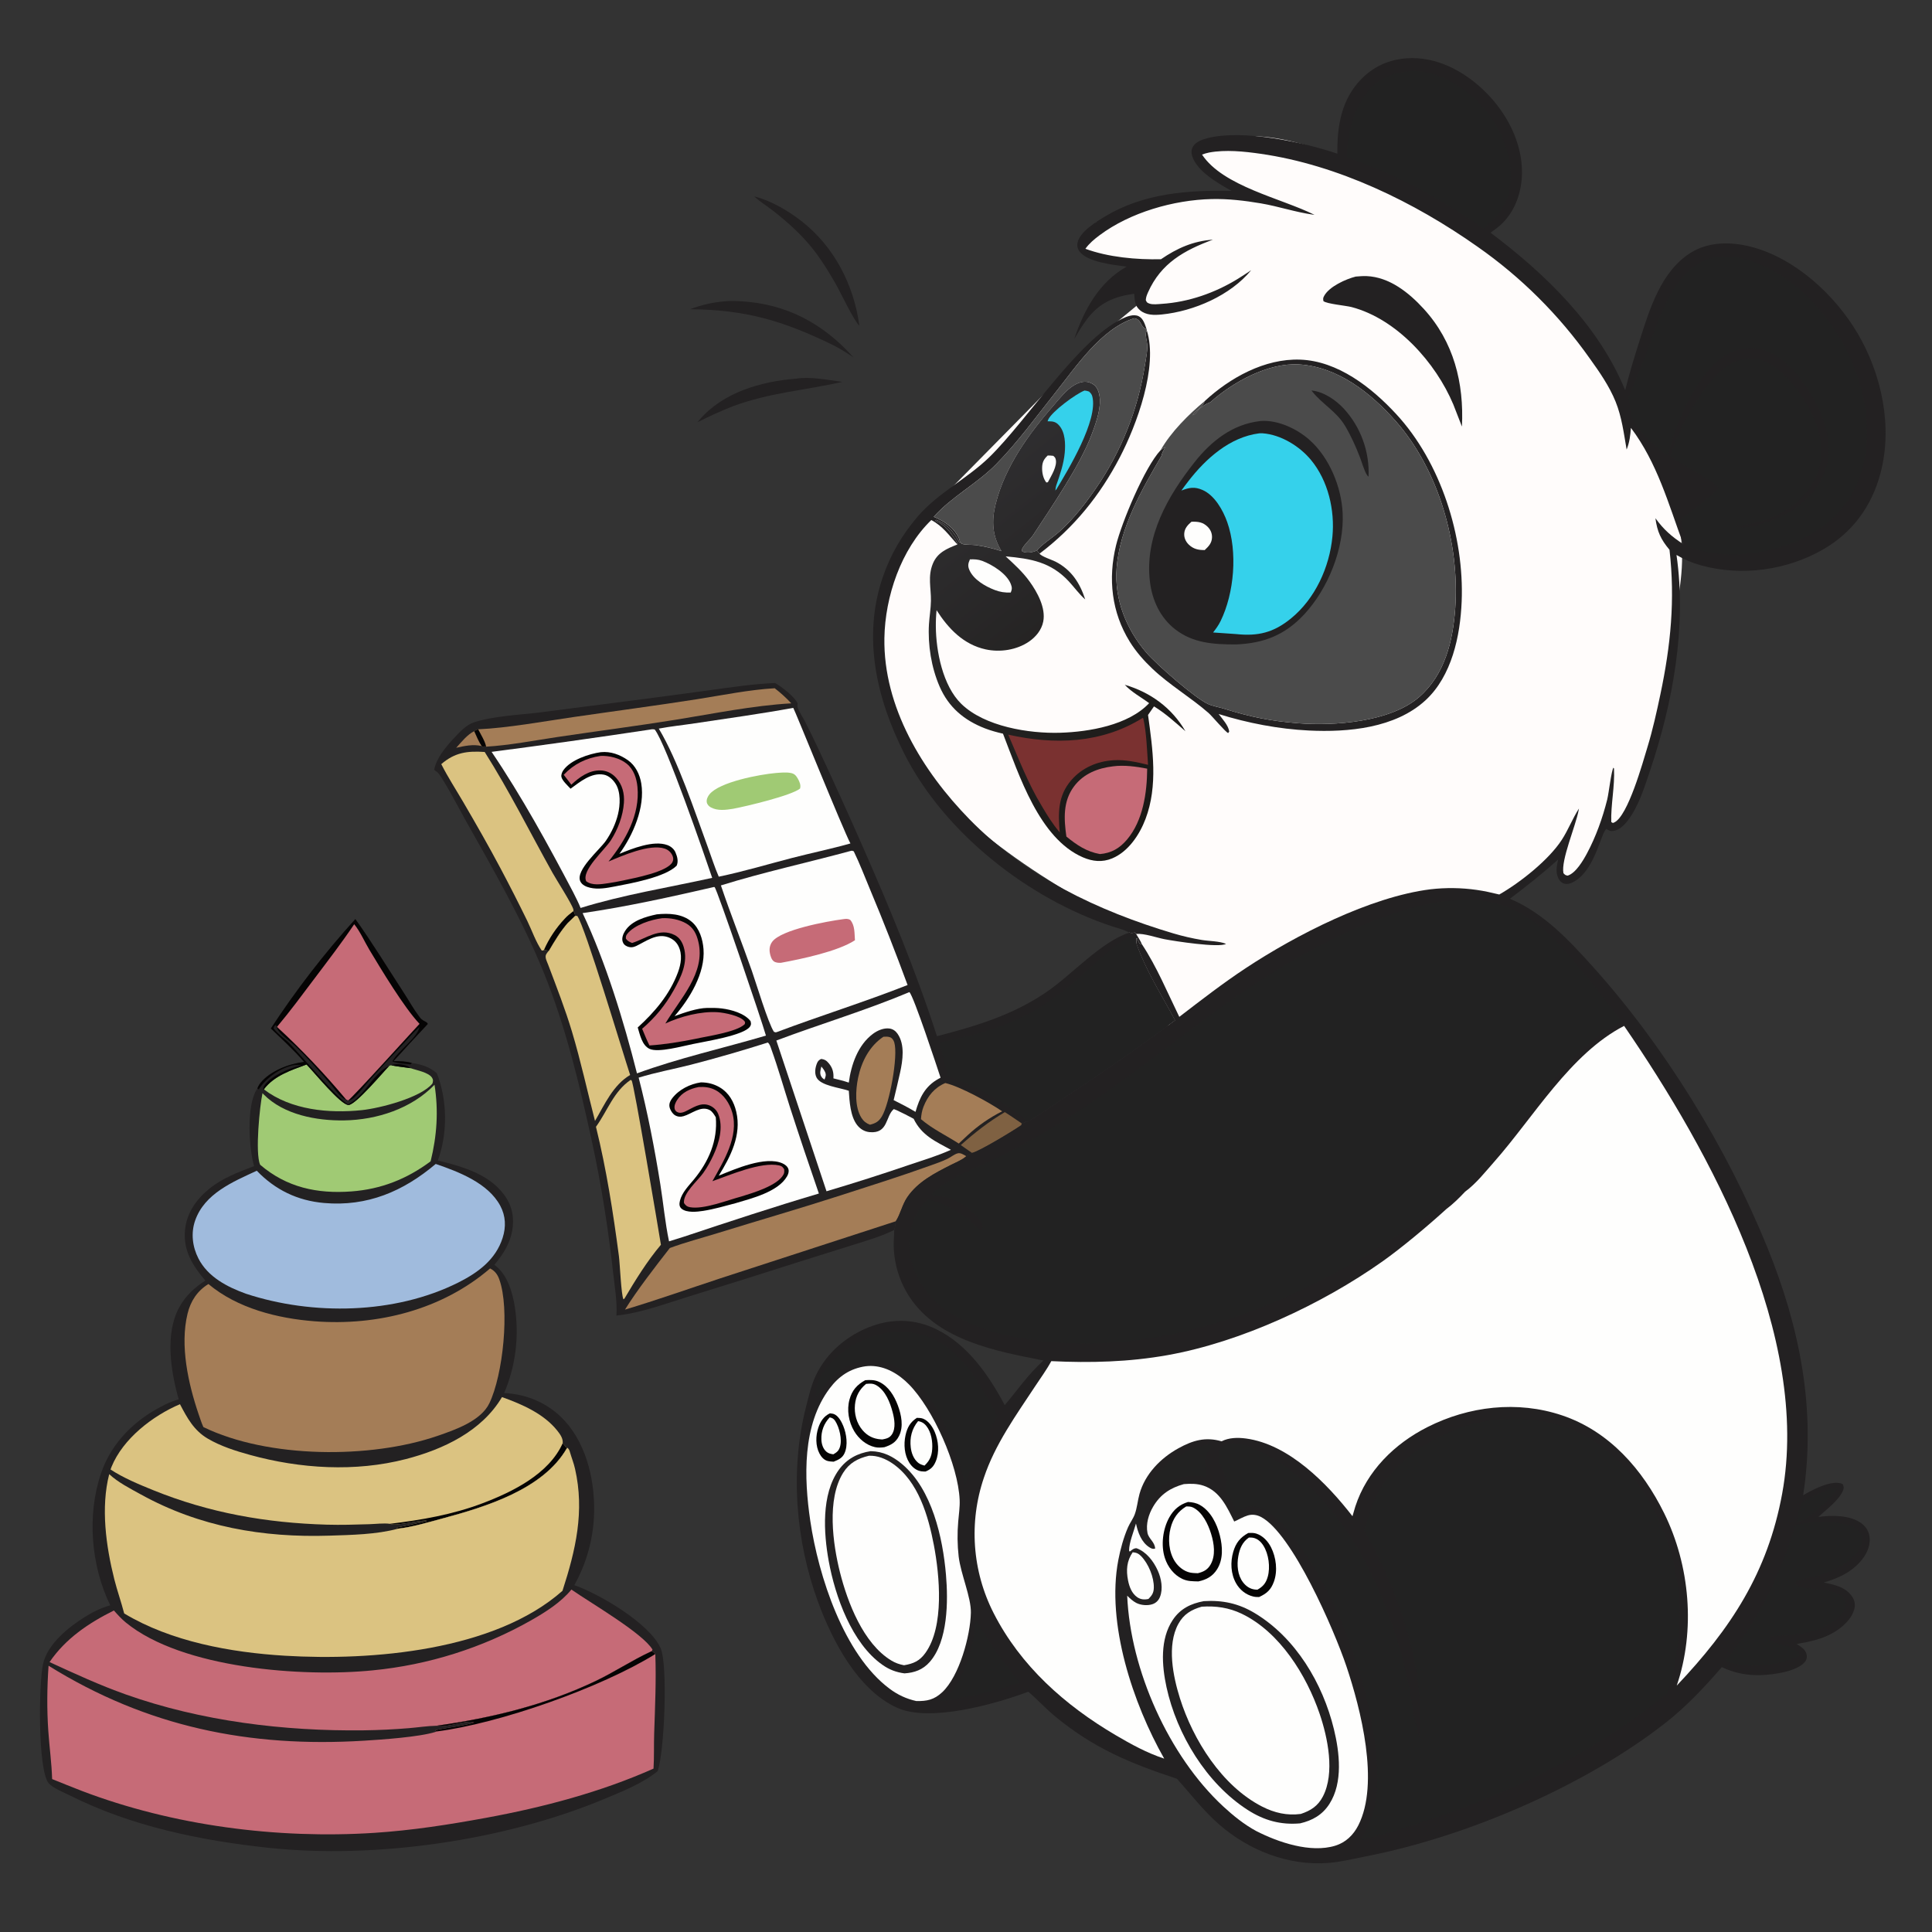<?xml version="1.0" encoding="UTF-8" standalone="no"?>
<svg
   width="350"
   height="350"
   version="1.1"
   id="svg93"
   sodipodi:docname="panda.svg"
   inkscape:version="1.3.1 (9b9bdc1480, 2023-11-25, custom)"
   xmlns:inkscape="http://www.inkscape.org/namespaces/inkscape"
   xmlns:sodipodi="http://sodipodi.sourceforge.net/DTD/sodipodi-0.dtd"
   xmlns="http://www.w3.org/2000/svg"
   xmlns:svg="http://www.w3.org/2000/svg">
  <rect width="100%" height="100%" fill="#333333" stroke="none"/>
  <sodipodi:namedview
     id="namedview93"
     pagecolor="#ffffff"
     bordercolor="#999999"
     borderopacity="1"
     inkscape:showpageshadow="2"
     inkscape:pageopacity="0"
     inkscape:pagecheckerboard="0"
     inkscape:deskcolor="#d1d1d1"
     inkscape:clip-to-page="false"
     inkscape:zoom="1.0413252"
     inkscape:cx="547.85958"
     inkscape:cy="230.47555"
     inkscape:window-width="1920"
     inkscape:window-height="954"
     inkscape:window-x="0"
     inkscape:window-y="27"
     inkscape:window-maximized="1"
     inkscape:current-layer="svg93" />
  <path
     style="fill:#fffcfb;stroke:none;stroke-width:1;stroke-dasharray:none;fill-opacity:1"
     d="m 253.695,32.606 c -10.817,-3.083 -20.098,-10.388 -35.245,-7.166 -5.661,4.592 3.134,8.67 19.242,12.487 -20.308,-6.144 -29.259,-1.458 -39.104,2.376 -8.379,6.841 1.439,6.774 9.919,7.216 -7.078,-0.174 -1.804,4.782 -2.079,7.434 l -5.823,4.813 -31.412,31.845 c -23.619,31.414 -4.552,55.318 34.564,75.695 6.91,11.681 -9.725,21.778 22.455,17.732 8.842,-1.112 27.803,-19.721 46.449,-22.388 3.856,-2.759 5.156,-3.379 9.432,-7.729 0.525,-0.534 0.071,4.607 2.301,3.867 2.287,-0.759 6.25,-9.912 6.265,-10.551 0.038,-1.612 1.67,2.262 2.609,1.051 6.219,-8.026 9.218,-22.143 10.489,-39.124 1.619,-10.893 4.403,-20.755 -21.667,-56.171 z"
     id="path1"
     sodipodi:nodetypes="cccccccccscssssccc" />
  <path
     fill="#232122"
     d="m 207.755,59.855 c 2.085,6.569 -1.839,17.145 -4.907,23.032 -3.593,6.893 -8.306,12.711 -14.523,17.408 -0.141,-0.202 -0.32,-0.391 -0.479,-0.579 0.769,-0.992 3.016,-2.452 4.082,-3.414 2.596,-2.344 4.628,-4.979 6.61,-7.84 q 0.856,-1.245 1.641,-2.535 0.785,-1.291 1.497,-2.623 0.712,-1.332 1.348,-2.702 0.636,-1.37 1.195,-2.774 0.559,-1.404 1.038,-2.836 0.48,-1.432 0.878,-2.89 0.399,-1.457 0.716,-2.934 0.317,-1.477 0.551,-2.97 c 0.209,-1.368 0.606,-2.969 0.348,-4.329 -0.118,-0.624 -0.325,-1.443 0.003,-2.013 z"
     id="path2"
     style="stroke-width:0.342" />
  <path
     fill="#232122"
     d="m 144.171,68.602 c 2.624,-0.421 5.799,0.231 8.423,0.578 -6.903,1.569 -13.011,1.906 -19.848,4.421 q -3.262,1.299 -6.391,2.891 0.165,-0.205 0.335,-0.406 c 4.264,-5.006 11.187,-6.982 17.482,-7.484 z"
     id="path3"
     style="stroke-width:0.342" />
  <path
     fill="#232122"
     d="m 136.635,35.582 c 2.936,0.716 6.049,2.538 8.432,4.374 6.001,4.625 9.621,11.613 10.613,19.051 -0.999,-0.918 -3.357,-5.942 -4.239,-7.494 -1.099,-1.935 -2.286,-3.877 -3.61,-5.665 -2.23,-3.01 -5.001,-5.509 -7.949,-7.793 -0.984,-0.763 -2.086,-1.439 -3.013,-2.261 z"
     id="path4"
     style="stroke-width:0.342" />
  <path
     fill="#232122"
     d="m 131.34,54.585 c 0.958,-0.101 1.952,-0.063 2.912,-0.007 8.268,0.476 14.912,4.059 20.363,10.168 -1.3,-0.864 -2.566,-1.688 -3.977,-2.366 -8.917,-4.312 -15.643,-6.284 -25.627,-6.36 2.108,-0.797 4.079,-1.257 6.329,-1.434 z"
     id="path5"
     style="stroke-width:0.342" />
  <path
     fill="#232122"
     d="m 245.595,50.105 c 0.65,-0.049 1.317,-0.113 1.97,-0.087 4.142,0.166 7.675,2.997 10.355,5.929 5.455,5.968 7.314,13.432 6.923,21.331 q -0.761,-2.011 -1.56,-4.007 C 260.09,65.682 253.051,57.79 244.857,55.629 c -1.025,-0.271 -4.55,-0.577 -5.11,-1.087 -0.069,-0.438 -0.08,-0.547 0.146,-0.957 0.94,-1.696 3.925,-3.024 5.702,-3.48 z"
     id="path6"
     style="stroke-width:0.342" />
  <path
     fill="#232122"
     d="m 218.213,72.693 c 4.569,-4.248 10.901,-7.765 17.302,-7.544 6.836,0.235 12.951,5.031 17.426,9.873 8.079,8.74 12.34,22.169 11.853,33.966 -0.257,6.218 -1.785,13.485 -6.555,17.88 -5.478,5.047 -14.033,5.82 -21.125,5.473 -5.493,-0.269 -11.1,-1.348 -16.346,-2.988 0.679,0.894 1.741,2.023 1.919,3.162 l -0.188,0.283 c -0.441,-0.102 -2.892,-3.053 -3.564,-3.64 -3.252,-2.843 -6.988,-5.005 -10.146,-7.991 -1.555,-1.47 -2.989,-3.092 -4.12,-4.915 -3.301,-5.321 -3.954,-11.42 -2.492,-17.435 0.99,-4.073 5.185,-14.199 8.088,-17.269 l 0.796,-0.546 c -0.083,0.27 -0.146,0.389 -0.285,0.623 -0.186,0.313 -0.274,0.566 -0.341,0.927 -3.604,6.179 -7.574,13.061 -8.144,20.334 -0.445,5.675 1.739,11.106 5.4,15.365 1.794,2.087 8.755,8.209 11.201,9.306 0.897,0.402 1.964,0.55 2.905,0.846 4.704,1.478 8.449,2.23 13.39,2.621 6.55,0.518 16.676,-0.22 21.885,-4.729 4.67,-4.042 6.143,-10.16 6.557,-16.097 0.815,-11.687 -2.962,-25.046 -10.764,-33.886 -4.502,-5.101 -10.51,-9.882 -17.564,-10.292 -5.604,-0.326 -11.994,3.221 -16.033,6.847 -0.767,0.268 -1.57,0.76 -2.126,1.356 -0.293,0.313 -0.668,0.879 -1.071,1 0.625,-0.897 1.865,-1.512 2.143,-2.529 z"
     id="path7"
     style="stroke-width:0.342" />
  <path
     fill="#232122"
     d="m 204.595,168.957 c -0.912,-0.532 -2.094,-0.801 -3.093,-1.129 -15.216,-5.002 -30.468,-16.956 -37.713,-31.354 -4.981,-9.899 -7.557,-20.965 -3.909,-31.788 1.396,-4.14 3.513,-7.773 6.347,-11.088 3.721,-4.353 8.984,-6.846 13.057,-10.835 6.86,-6.719 16.049,-21.178 23.973,-25.009 0.851,-0.412 2.078,-0.913 3.014,-0.474 0.87,0.409 1.157,1.543 1.452,2.375 -0.079,-0.038 -0.16,-0.071 -0.238,-0.113 -0.946,-0.508 -0.719,-1.677 -2.005,-1.885 -5.989,1.876 -10.565,8.798 -14.3,13.484 -3.494,4.383 -6.863,9.057 -10.809,13.048 -3.451,3.49 -7.944,5.757 -11.218,9.441 1.945,0.807 3.71,1.968 4.598,3.97 0.117,0.265 0.083,0.212 0.139,0.55 l -0.106,0.088 -0.109,-0.22 c -0.919,-1.811 -2.142,-3.114 -4.061,-3.832 l -0.226,0.081 c 0.262,0.244 0.095,0.13 0.439,0.276 1.077,0.458 2.16,1.578 2.742,2.558 0.125,0.211 0.263,0.374 0.419,0.561 0.278,0.332 0.354,0.558 0.45,0.977 -1.54,-1.693 -2.638,-3.318 -4.723,-4.428 -5.487,5.295 -8.378,13.89 -8.499,21.385 -0.202,12.514 6.923,24.133 15.415,32.825 10.09,10.328 23.269,16.608 36.944,20.677 q 2.541,0.753 5.154,1.188 c 1.316,0.217 3.163,0.196 4.376,0.702 -1.284,0.757 -9.339,-0.495 -11.128,-0.841 -1.486,-0.287 -3.685,-1.088 -5.159,-0.958 l -0.227,-0.248 c -0.284,0.054 -0.497,0.091 -0.788,0.053 -0.07,-0.009 -0.139,-0.024 -0.208,-0.036 z"
     id="path8"
     style="stroke-width:0.342" />
  <path
     fill="#515151"
     d="m 169.155,93.63 c 3.274,-3.684 7.767,-5.95 11.218,-9.441 3.946,-3.991 7.315,-8.665 10.809,-13.048 3.735,-4.686 8.311,-11.607 14.3,-13.484 1.286,0.208 1.059,1.377 2.005,1.885 0.077,0.042 0.158,0.076 0.238,0.113 l 0.032,0.199 c -0.328,0.57 -0.121,1.389 -0.003,2.013 0.258,1.36 -0.139,2.961 -0.348,4.329 q -0.234,1.493 -0.551,2.97 -0.317,1.477 -0.716,2.934 -0.399,1.457 -0.878,2.89 -0.48,1.432 -1.038,2.836 -0.559,1.403 -1.195,2.774 -0.636,1.37 -1.348,2.702 -0.712,1.333 -1.497,2.623 -0.785,1.29 -1.641,2.535 c -1.983,2.862 -4.014,5.496 -6.61,7.84 -1.066,0.963 -3.313,2.422 -4.082,3.414 -0.716,0.338 -1.656,0.531 -2.431,0.267 -0.297,-0.101 -0.189,-0.036 -0.337,-0.359 0.454,-1.035 1.512,-1.815 2.135,-2.771 3.418,-5.243 8.403,-12.448 10.553,-18.142 0.85,-2.252 2.203,-5.888 1.044,-8.215 -0.311,-0.624 -0.865,-1.037 -1.526,-1.237 -0.894,-0.271 -1.83,0.021 -2.611,0.473 -1.512,0.876 -2.645,2.377 -3.775,3.674 -4.543,5.212 -8.82,11.08 -10.533,17.913 -0.769,3.069 -0.605,5.776 1.061,8.523 -1.532,-0.513 -3.055,-0.853 -4.654,-1.091 -0.694,-0.103 -1.93,0.01 -2.515,-0.244 -0.156,-0.068 -0.244,-0.238 -0.366,-0.358 -0.055,-0.338 -0.021,-0.285 -0.139,-0.55 -0.888,-2.002 -2.653,-3.163 -4.598,-3.97 z"
     id="path9"
     style="stroke-width:0.342;fill:#4b4b4b;fill-opacity:1" />
  <defs
     id="defs10">
    <linearGradient
       id="gradient_0"
       gradientUnits="userSpaceOnUse"
       x1="640.84"
       y1="413.586"
       x2="511.549"
       y2="250.446"
       gradientTransform="scale(0.342)">
      <stop
         offset="0"
         stop-color="#191714"
         id="stop9" />
      <stop
         offset="1"
         stop-color="#2F2E30"
         id="stop10" />
    </linearGradient>
  </defs>
  <path
     fill="url(#gradient_0)"
     d="m 181.426,99.843 c -1.666,-2.747 -1.83,-5.454 -1.061,-8.523 1.713,-6.833 5.989,-12.701 10.533,-17.913 1.131,-1.297 2.263,-2.798 3.775,-3.674 0.781,-0.453 1.717,-0.744 2.611,-0.473 0.661,0.201 1.215,0.613 1.526,1.237 1.159,2.327 -0.194,5.963 -1.044,8.215 -2.151,5.694 -7.136,12.899 -10.553,18.142 -0.623,0.956 -1.681,1.736 -2.135,2.771 0.148,0.323 0.04,0.257 0.337,0.359 0.775,0.264 1.715,0.071 2.431,-0.267 0.159,0.188 0.338,0.377 0.479,0.579 0.318,0.511 2.257,1.123 2.895,1.451 2.873,1.476 4.413,3.869 5.376,6.844 -1.088,-0.94 -1.984,-2.215 -2.97,-3.272 -3.269,-3.511 -6.865,-4.114 -11.44,-4.528 1.566,1.444 3.074,2.805 4.331,4.548 1.408,1.951 2.962,4.78 2.478,7.26 -0.296,1.517 -1.331,2.779 -2.583,3.634 -2.23,1.523 -5.236,1.979 -7.852,1.409 -4.002,-0.872 -6.768,-3.765 -8.889,-7.1 q -0.15,1.462 -0.134,2.932 c 0.027,4.494 1.257,10.763 4.601,14.028 4.231,4.132 12.291,5.418 17.943,5.244 5.212,-0.161 12.344,-1.365 16.098,-5.361 -1.457,-1.086 -3.181,-1.989 -4.414,-3.33 4.653,1.36 8.537,4.189 10.985,8.411 -1.826,-1.593 -3.617,-3.231 -5.693,-4.497 l -1.078,1.553 c 0.846,6.207 1.831,12.805 -0.455,18.838 -1.085,2.862 -3.119,5.927 -6.044,7.146 -1.79,0.746 -3.552,0.562 -5.303,-0.194 -7.917,-3.421 -11.563,-14.907 -14.475,-22.399 -1.086,-0.248 -2.199,-0.551 -3.238,-0.951 -3.796,-1.462 -6.601,-3.816 -8.239,-7.578 -1.502,-3.448 -2.162,-7.576 -1.932,-11.324 0.086,-1.4 0.339,-2.812 0.357,-4.212 0.031,-2.364 -0.606,-4.419 0.348,-6.738 0.83,-2.016 2.543,-2.722 4.44,-3.468 -0.095,-0.419 -0.172,-0.644 -0.45,-0.977 -0.157,-0.187 -0.294,-0.35 -0.419,-0.561 -0.581,-0.981 -1.665,-2.1 -2.742,-2.558 -0.343,-0.146 -0.177,-0.031 -0.439,-0.276 l 0.226,-0.081 c 1.919,0.717 3.141,2.021 4.061,3.832 l 0.109,0.22 0.106,-0.088 c 0.122,0.119 0.21,0.29 0.366,0.358 0.585,0.255 1.821,0.141 2.515,0.244 1.599,0.238 3.122,0.578 4.654,1.091 z"
     id="path10"
     style="fill:url(#gradient_0);stroke-width:0.342" />
  <path
     fill="#fefefd"
     d="m 189.805,82.518 c 0.343,-0.008 0.666,0.022 1.006,0.061 0.231,0.221 0.337,0.265 0.43,0.585 0.363,1.242 -0.825,3.076 -1.386,4.151 -0.115,0.097 -0.027,0.037 -0.305,0.091 -0.596,-0.76 -0.799,-1.851 -0.755,-2.8 0.044,-0.933 0.343,-1.455 1.009,-2.088 z"
     id="path11"
     style="stroke-width:0.342" />
  <path
     fill="#fefefd"
     d="m 175.712,101.332 c 0.774,-0.025 1.49,3.4e-4 2.223,0.275 1.825,0.683 4.45,2.311 5.182,4.194 0.241,0.621 0.241,0.94 -0.01,1.538 -1.044,0.048 -1.905,-0.08 -2.888,-0.451 -1.727,-0.652 -3.877,-1.901 -4.621,-3.657 -0.312,-0.736 -0.198,-1.187 0.113,-1.898 z"
     id="path12"
     style="stroke-width:0.342" />
  <path
     fill="#fefefd"
     d="m 196.482,70.747 c 0.304,0.025 0.52,0.092 0.807,0.185 0.293,0.27 0.491,0.488 0.594,0.885 1.1,4.268 -4.356,13.279 -6.575,16.945 l -0.112,-0.08 -0.042,0.274 c 0.016,-0.04 0.045,-0.076 0.049,-0.118 0.025,-0.348 0.033,-0.524 0.136,-0.868 0.673,-1.929 1.361,-3.898 1.548,-5.945 0.146,-1.603 0.096,-3.689 -1.016,-4.952 -0.562,-0.638 -1.065,-0.746 -1.888,-0.752 -0.069,-6.84e-4 -0.137,0.004 -0.206,0.005 0.041,-0.109 0.072,-0.221 0.122,-0.327 0.684,-1.464 5.026,-4.669 6.583,-5.252 z"
     id="path13"
     style="stroke-width:0.342;fill:#35d1eb;fill-opacity:1" />
  <path
     fill="#7a3130"
     d="m 207.006,130.061 0.112,0.092 c 0.597,2.691 0.659,5.659 0.862,8.404 -2.035,-0.493 -4.097,-0.961 -6.205,-0.837 -2.975,0.175 -5.739,1.345 -7.71,3.626 -2.448,2.834 -2.375,5.969 -2.088,9.445 -1.275,-1.498 -2.294,-3.131 -3.28,-4.828 -2.449,-3.996 -4.177,-8.586 -6.048,-12.875 8.405,1.885 16.892,1.617 24.357,-3.028 z"
     id="path14"
     style="stroke-width:0.342" />
  <path
     fill="#c66b77"
     d="m 201.598,138.832 c 2.049,-0.273 4.21,0.03 6.224,0.418 -0.025,4.35 -0.742,9.418 -3.664,12.862 -1.335,1.573 -2.837,2.442 -4.897,2.611 -2.426,-0.433 -4.2,-1.645 -6.076,-3.173 -0.444,-3.179 -0.653,-6.393 1.409,-9.118 1.721,-2.275 4.272,-3.266 7.005,-3.6 z"
     id="path15"
     style="stroke-width:0.342" />
  <path
     fill="#515151"
     d="m 219.267,72.866 c 4.039,-3.626 10.43,-7.172 16.033,-6.847 7.054,0.41 13.061,5.19 17.564,10.292 7.802,8.84 11.579,22.199 10.764,33.886 -0.414,5.937 -1.887,12.055 -6.557,16.097 -5.209,4.509 -15.335,5.247 -21.885,4.729 -4.941,-0.391 -8.686,-1.143 -13.39,-2.621 -0.941,-0.296 -2.008,-0.444 -2.905,-0.846 -2.446,-1.096 -9.407,-7.218 -11.201,-9.306 -3.66,-4.259 -5.845,-9.69 -5.4,-15.365 0.57,-7.273 4.54,-14.155 8.144,-20.334 0.067,-0.361 0.155,-0.614 0.341,-0.927 0.139,-0.234 0.202,-0.354 0.285,-0.623 l -0.796,0.546 c 1.833,-3.252 5.077,-6.495 7.947,-8.854 -0.278,1.017 -1.518,1.632 -2.143,2.529 0.403,-0.121 0.778,-0.687 1.071,-1 0.556,-0.595 1.359,-1.088 2.126,-1.356 z"
     id="path16"
     style="stroke-width:0.342;fill:#4b4b4b;fill-opacity:1" />
  <path
     fill="#232122"
     d="m 237.589,70.741 c 2.195,0.207 4.399,1.715 5.864,3.3 q 0.284,0.31 0.552,0.634 0.268,0.324 0.521,0.66 0.252,0.336 0.487,0.685 0.235,0.348 0.453,0.708 0.218,0.36 0.418,0.729 0.2,0.37 0.381,0.749 0.181,0.379 0.344,0.767 0.163,0.388 0.306,0.783 0.144,0.395 0.267,0.797 0.124,0.402 0.228,0.809 0.104,0.407 0.188,0.819 0.084,0.412 0.147,0.827 0.064,0.416 0.107,0.834 0.043,0.418 0.065,0.838 0.023,0.42 0.024,0.84 0.002,0.42 -0.017,0.84 c -0.17,-0.138 -0.298,-0.303 -0.401,-0.499 -0.482,-0.912 -0.788,-2.056 -1.161,-3.025 -0.75,-1.951 -1.628,-3.911 -2.703,-5.706 -1.572,-2.627 -4.174,-3.954 -5.976,-6.262 -0.033,-0.042 -0.064,-0.085 -0.096,-0.128 z"
     id="path17"
     style="stroke-width:0.342" />
  <path
     fill="#232122"
     d="m 228.275,76.283 c 0.052,-0.006 0.103,-0.016 0.155,-0.019 3.087,-0.211 6.551,1.427 8.818,3.447 3.59,3.199 5.763,8.507 5.986,13.263 0.299,6.377 -2.64,13.668 -6.953,18.312 -3.496,3.765 -7.338,5.261 -12.391,5.46 -3.972,-0.003 -7.722,-0.204 -10.981,-2.731 -2.725,-2.113 -4.18,-5.269 -4.588,-8.646 -0.987,-8.165 3.235,-15.513 8.105,-21.662 3.033,-3.829 6.863,-6.85 11.849,-7.424 z"
     id="path18"
     style="stroke-width:0.342" />
  <path
     fill="#fefefd"
     d="m 215.846,94.517 c 1.172,-0.032 2.051,0.048 2.925,0.91 0.541,0.534 0.829,1.209 0.793,1.972 -0.048,1.01 -0.62,1.591 -1.319,2.251 -1.146,0.009 -2.076,-0.183 -2.918,-1.021 -0.527,-0.525 -0.839,-1.218 -0.792,-1.969 0.059,-0.946 0.63,-1.553 1.31,-2.142 z"
     id="path19"
     style="stroke-width:0.342" />
  <path
     fill="#fefefd"
     d="m 228.103,78.504 c 0.219,-0.014 0.425,-0.024 0.644,-0.007 3.3,0.245 6.682,2.326 8.76,4.842 3.104,3.758 4.327,9.076 3.874,13.859 -0.528,5.568 -3.134,11.281 -7.519,14.85 -3.154,2.567 -5.964,3.24 -9.945,2.819 l -4.155,-0.288 c 0.516,-0.655 0.981,-1.297 1.35,-2.05 2.501,-5.094 3.108,-12.573 1.208,-17.949 -0.766,-2.167 -2.284,-4.859 -4.472,-5.816 -1.446,-0.632 -2.42,-0.443 -3.829,0.107 q 0.598,-0.843 1.233,-1.658 c 3.162,-4.11 7.526,-8.026 12.851,-8.708 z"
     id="path20"
     style="stroke-width:0.342;fill:#35d1eb;fill-opacity:1" />
  <path
     fill="#232122"
     d="m 111.674,238.325 c 0.152,-2.506 -0.306,-5.142 -0.583,-7.637 -0.883,-7.945 -2.138,-15.997 -3.839,-23.81 -2.275,-10.451 -4.758,-20.89 -8.8,-30.824 -3.93,-9.659 -9.273,-18.829 -14.363,-27.909 -0.682,-1.217 -4.163,-7.869 -4.947,-8.326 -0.231,-0.135 -0.315,-0.189 -0.479,-0.396 0.39,-2.072 2.11,-4.12 3.513,-5.631 0.954,-1.028 2.275,-2.467 3.63,-2.916 3.478,-1.152 8.284,-1.362 11.995,-1.815 l 15.885,-2.043 q 7.542,-0.965 15.073,-2.008 c 3.86,-0.523 7.753,-1.118 11.648,-1.274 1.222,0.696 3.462,2.414 4.076,3.655 -0.013,0.273 -0.057,0.603 0.043,0.866 0.296,0.785 0.867,1.609 1.261,2.365 q 1.223,2.398 2.372,4.834 4.123,8.792 8.029,17.684 c 4.975,11.304 9.769,22.817 13.549,34.579 7.079,-1.834 13.735,-3.827 19.856,-8.01 4.642,-3.172 9.843,-9.091 15.001,-10.753 0.069,0.012 0.138,0.027 0.208,0.036 0.291,0.038 0.504,0.002 0.788,-0.053 l 0.227,0.248 c 0.359,0.603 0.768,1.209 1.04,1.856 l -0.106,0.05 c -0.427,-0.145 -0.562,-0.703 -0.763,-1.101 l -0.118,0.01 -0.024,0.89 c 1.766,5.07 4.524,9.243 7.01,13.938 q -9.327,6.959 -19.052,13.352 c -2.52,1.668 -5.035,3.495 -7.646,5.01 l -0.203,-0.07 c -0.339,0.233 -0.455,0.332 -0.873,0.389 l -0.043,0.308 c -1.396,0.977 -7.615,4.755 -8.946,5.045 -0.373,0.178 -0.723,0.318 -1.037,0.591 -0.08,0.065 -0.159,0.131 -0.24,0.195 -0.709,0.558 -1.682,0.94 -2.486,1.349 -2.977,1.513 -6.068,3.066 -7.992,5.919 -0.901,1.336 -1.221,3.033 -2.056,4.319 -0.079,0.512 -0.118,1.108 -0.298,1.591 -2.35,1.18 -5.084,1.953 -7.588,2.742 l -9.654,3.029 q -9.948,3.193 -19.933,6.267 c -4.23,1.306 -8.725,3.008 -13.136,3.459 z"
     id="path21"
     style="stroke-width:0.342" />
  <path
     fill="#fefefd"
     d="m 148.801,193.205 c 0.252,0.301 0.535,0.685 0.689,1.046 0.214,0.503 0.056,0.839 -0.12,1.32 -0.228,-0.136 -0.387,-0.251 -0.541,-0.477 -0.412,-0.606 -0.183,-1.237 -0.028,-1.888 z"
     id="path22"
     style="stroke-width:0.342" />
  <path
     fill="#a47d57"
     d="m 82.645,135.471 c 0.905,-0.994 2.038,-2.433 3.271,-3.011 0.412,0.912 0.795,1.849 1.343,2.69 -1.54,-0.361 -3.107,-0.021 -4.614,0.321 z"
     id="path23"
     style="stroke-width:0.342" />
  <path
     fill="#7f6142"
     d="m 174.055,207.443 c 2.53,-2.259 5.05,-4.232 7.977,-5.969 1.037,0.639 2.039,1.361 3.052,2.04 l -0.043,0.308 c -1.396,0.977 -7.615,4.755 -8.946,5.045 z"
     id="path24"
     style="stroke-width:0.342" />
  <path
     fill="#a47d57"
     d="m 160.043,187.815 c 0.378,-0.025 0.808,-0.046 1.171,0.083 0.42,0.15 0.669,0.537 0.792,0.944 0.747,2.465 -0.877,11.143 -2.244,13.404 -0.566,0.936 -1.117,1.247 -2.158,1.508 -0.663,-0.245 -1.145,-0.621 -1.529,-1.218 -1.259,-1.956 -1.079,-5.104 -0.617,-7.305 0.613,-2.919 2.058,-5.739 4.586,-7.415 z"
     id="path25"
     style="stroke-width:0.342" />
  <path
     fill="#a47d57"
     d="m 171.254,196.203 c 2.649,0.613 7.965,3.516 10.293,5.118 -2.318,1.187 -4.309,2.553 -6.228,4.317 l -1.627,1.527 c -2.319,-1.496 -4.729,-2.607 -6.85,-4.418 0.054,-0.794 0.17,-1.506 0.46,-2.252 0.759,-1.95 2.006,-3.471 3.951,-4.293 z"
     id="path26"
     style="stroke-width:0.342" />
  <path
     fill="#a47d57"
     d="m 86.627,132.12 c 5.327,-0.238 11.867,-1.433 17.281,-2.221 7.441,-1.083 14.889,-2.06 22.32,-3.223 4.636,-0.726 9.44,-1.725 14.119,-1.993 q 1.613,1.243 3.001,2.733 c -6.958,0.399 -13.981,1.851 -20.86,2.958 -7.168,1.153 -14.373,2.076 -21.554,3.15 -4.228,0.632 -8.599,1.488 -12.868,1.743 -0.077,-0.018 -0.151,-0.059 -0.23,-0.055 -0.558,0.026 -0.138,0.202 -0.579,-0.061 -0.548,-0.841 -0.931,-1.777 -1.343,-2.69 0.23,-0.183 0.437,-0.242 0.711,-0.34 z"
     id="path27"
     style="stroke-width:0.342" />
  <path
     fill="#050404"
     d="m 85.915,132.46 c 0.23,-0.183 0.437,-0.242 0.711,-0.34 0.473,0.943 1.244,2.124 1.441,3.146 -0.077,-0.018 -0.151,-0.059 -0.23,-0.055 -0.558,0.026 -0.138,0.202 -0.579,-0.061 -0.548,-0.841 -0.931,-1.777 -1.343,-2.69 z"
     id="path28"
     style="stroke-width:0.342" />
  <path
     fill="#dbc381"
     d="m 104.171,165.915 0.403,0.013 c 1.391,1.81 8.25,24.781 9.581,28.816 -3.1,1.842 -4.61,5.328 -6.364,8.329 -1.392,-5.402 -2.566,-10.816 -4.17,-16.169 -1.238,-4.13 -2.81,-8.144 -4.331,-12.175 -0.214,-0.567 -0.641,-1.291 -0.342,-1.861 0.117,-0.222 0.321,-0.441 0.477,-0.638 1.036,-1.755 2.064,-3.491 3.411,-5.029 z"
     id="path29"
     style="stroke-width:0.342" />
  <path
     fill="#dbc381"
     d="m 114.256,195.624 c 0.057,0.04 0.12,0.072 0.17,0.121 0.398,0.391 4.918,27.376 5.306,29.756 -2.506,2.967 -4.634,6.421 -6.612,9.758 l -0.175,0.12 c -0.414,-0.756 -0.633,-6.385 -0.826,-7.85 -1.03,-7.805 -2.263,-15.757 -4.154,-23.397 2.108,-2.914 3.181,-6.392 6.292,-8.507 z"
     id="path30"
     style="stroke-width:0.342" />
  <path
     fill="#dbc381"
     d="m 79.94,138.431 c 2.459,-2.122 4.712,-2.415 7.868,-2.205 4.462,7.046 8.222,14.597 12.284,21.884 0.716,1.284 3.419,5.486 3.768,6.598 0.048,0.152 0.03,0.216 0.015,0.357 0.197,0.338 0.286,0.448 0.297,0.85 l -1.334,1.284 c -1.347,1.538 -2.374,3.274 -3.411,5.029 l -0.883,-0.126 c -0.171,0.108 -0.05,0.046 -0.393,0.108 -1.077,-1.563 -1.784,-3.637 -2.617,-5.357 q -2.34,-4.796 -4.842,-9.509 c -2.163,-4.076 -4.468,-8.103 -6.796,-12.086 -1.322,-2.261 -2.773,-4.492 -3.954,-6.828 z"
     id="path31"
     style="stroke-width:0.342" />
  <path
     fill="#050404"
     d="m 102.299,166.442 c 0.475,-0.535 1.012,-0.946 1.575,-1.378 0.197,0.338 0.286,0.448 0.297,0.85 l -1.334,1.284 c -1.347,1.538 -2.374,3.274 -3.411,5.029 l -0.883,-0.126 c 0.892,-2.059 2.217,-4.029 3.756,-5.66 z"
     id="path32"
     style="stroke-width:0.342" />
  <path
     fill="#a47d57"
     d="m 121.345,226.092 c 2.801,-1.04 5.772,-1.809 8.629,-2.693 7.412,-2.295 14.892,-4.45 22.273,-6.834 5.438,-1.756 10.905,-3.474 16.28,-5.411 1.042,-0.376 2.124,-0.739 3.12,-1.225 0.607,-0.296 1.175,-0.795 1.819,-0.985 0.556,-0.164 1.126,0.253 1.592,0.514 -0.08,0.065 -0.159,0.131 -0.24,0.195 -0.709,0.558 -1.682,0.94 -2.486,1.349 -2.977,1.513 -6.068,3.066 -7.992,5.919 -0.901,1.336 -1.221,3.033 -2.056,4.319 l -31.827,10.354 c -5.736,1.895 -11.45,3.919 -17.235,5.654 2.131,-3.45 5.587,-7.91 8.123,-11.156 z"
     id="path33"
     style="stroke-width:0.342" />
  <path
     fill="#fefefd"
     d="m 164.744,179.73 c 0.772,0.686 5.024,13.606 5.651,15.507 q -0.201,0.104 -0.4,0.214 c -2.433,1.352 -3.409,3.418 -4.142,5.975 -1.294,-0.771 -2.61,-1.46 -3.96,-2.127 q 0.609,-2.499 1.171,-5.008 c 0.476,-2.188 0.901,-5.039 -0.453,-7.001 -0.356,-0.516 -0.845,-0.88 -1.482,-0.965 -1.045,-0.138 -2.176,0.36 -2.996,0.972 -2.72,2.028 -3.944,5.604 -4.365,8.829 -0.91,-0.317 -1.853,-0.532 -2.786,-0.77 0.067,-1.045 -0.139,-1.876 -0.808,-2.692 -0.421,-0.513 -0.766,-0.757 -1.429,-0.823 -0.386,0.185 -0.59,0.397 -0.748,0.794 -0.314,0.791 -0.478,1.791 -0.069,2.578 0.773,1.488 4.182,1.816 5.84,2.389 0.123,1.924 0.282,4.628 1.495,6.194 0.562,0.726 1.336,1.213 2.259,1.301 3.429,0.327 2.878,-2.922 4.399,-4.175 l 0.503,0.197 q 1.571,0.73 3.091,1.56 c 1.463,3.024 3.947,4.094 6.749,5.619 -2.432,1.109 -5.074,1.891 -7.607,2.749 q -7.416,2.534 -14.929,4.762 L 140.643,188.502 c 8.002,-3.011 16.207,-5.45 24.1,-8.772 z"
     id="path34"
     style="stroke-width:0.342" />
  <path
     fill="#515151"
     d="m 170.16,188.879 c 6.42,-1.344 12.578,-2.896 18.216,-6.407 2.135,-1.33 4.174,-2.878 6.114,-4.478 2.293,-1.89 8.052,-7.657 10.595,-8.413 0.443,0.304 0.571,0.834 0.762,1.314 1.766,5.07 4.524,9.243 7.01,13.938 q -9.327,6.959 -19.052,13.352 c -2.52,1.668 -5.035,3.495 -7.646,5.01 l -0.203,-0.07 c -2.649,-2.821 -10.568,-6.944 -14.248,-8.24 q -0.707,-3.02 -1.548,-6.006 z"
     id="path35"
     style="stroke-width:0.342;fill:#222222;fill-opacity:1" />
  <path
     fill="#fefefd"
     d="m 143.706,128.238 c 0.183,0.168 9.07,22.189 10.355,24.56 -3.51,0.992 -7.127,1.736 -10.664,2.653 -4.37,1.133 -8.767,2.455 -13.185,3.369 -0.748,-1.711 -1.321,-3.556 -1.967,-5.311 -2.432,-6.613 -5.379,-15.632 -8.9,-21.514 2.143,-0.407 4.353,-0.631 6.513,-0.956 5.947,-0.894 11.933,-1.719 17.848,-2.8 z"
     id="path36"
     style="stroke-width:0.342" />
  <path
     fill="#a0ca74"
     d="m 140.585,140.034 c 0.864,-0.06 1.857,-0.169 2.709,0.007 0.63,0.13 0.917,0.456 1.229,1.001 0.313,0.546 0.596,1.177 0.417,1.808 -1.505,1.254 -9.692,3.215 -12.143,3.67 -1.314,0.209 -2.781,0.412 -4.007,-0.247 -0.374,-0.201 -0.686,-0.523 -0.754,-0.958 -0.078,-0.501 0.182,-1.036 0.491,-1.416 1.825,-2.248 9.089,-3.608 12.059,-3.864 z"
     id="path37"
     style="stroke-width:0.342" />
  <path
     fill="#fefefd"
     d="m 154.068,154.165 c 0.338,-0.081 0.3,-0.054 0.598,0.059 1.093,2.233 1.985,4.604 2.949,6.9 2.409,5.736 4.654,11.483 6.803,17.322 -7.789,3.068 -15.809,5.559 -23.643,8.509 -0.364,0.093 -0.174,0.093 -0.569,-0.033 -1.052,-1.576 -3.238,-8.878 -4.008,-11.064 -1.82,-5.171 -3.846,-10.263 -5.599,-15.457 7.7,-2.398 15.679,-4.12 23.468,-6.237 z"
     id="path38"
     style="stroke-width:0.342" />
  <path
     fill="#c66b77"
     d="m 152.723,166.519 c 0.511,-0.063 0.842,-0.133 1.312,0.137 0.86,0.999 0.749,2.426 0.845,3.679 -3.089,2.024 -9.683,3.4 -13.407,4.085 -0.422,0.027 -0.97,-0.017 -1.315,-0.286 -0.401,-0.313 -0.596,-0.988 -0.685,-1.468 -0.137,-0.739 -0.03,-1.447 0.422,-2.059 1.63,-2.206 9.979,-3.711 12.828,-4.088 z"
     id="path39"
     style="stroke-width:0.342" />
  <path
     fill="#fefefd"
     d="m 129.354,160.684 0.105,0.032 c 0.445,0.339 8.524,24.142 9.299,26.894 -7.765,2.287 -15.758,4.057 -23.364,6.841 -2.388,-9.468 -5.68,-20.205 -9.85,-29.031 8.008,-1.165 15.925,-2.923 23.809,-4.735 z"
     id="path40"
     style="stroke-width:0.342" />
  <path
     fill="#050404"
     d="m 118.989,165.641 c 2.162,-0.218 4.596,-0.129 6.333,1.357 1.398,1.195 1.989,3.156 2.125,4.935 0.332,4.338 -2.512,9.002 -5.241,12.148 1.731,-0.624 4.08,-1.457 5.916,-1.486 0.881,-0.014 1.767,-0.011 2.643,0.098 1.728,0.216 4.116,0.873 5.205,2.294 0.088,0.409 0.159,0.591 -0.09,0.973 -1.068,1.639 -8.348,2.731 -10.31,3.169 -1.831,0.355 -6.331,1.64 -7.914,0.879 -1.36,-0.654 -1.723,-2.573 -2.125,-3.87 3.094,-2.811 5.789,-5.983 7.275,-9.959 0.576,-1.541 0.858,-3.264 0.092,-4.794 -0.415,-0.83 -1.143,-1.382 -2.024,-1.652 -2.011,-0.619 -3.893,0.815 -5.624,1.648 -0.55,0.265 -1.099,0.309 -1.669,0.053 -0.419,-0.188 -0.65,-0.426 -0.787,-0.867 -0.2,-0.643 0.118,-1.41 0.462,-1.941 1.21,-1.865 3.681,-2.54 5.734,-2.986 z"
     id="path41"
     style="stroke-width:0.342" />
  <path
     fill="#c66b77"
     d="m 119.961,166.341 c 1.448,-0.069 3.081,0.22 4.347,0.948 1.314,0.756 1.87,1.906 2.21,3.336 1.346,5.66 -3.368,10.361 -5.984,14.799 2.755,-1.289 6.406,-2.245 9.47,-2.049 1.226,0.078 4.164,0.651 4.896,1.665 0.134,0.186 0.055,0.294 0.018,0.499 -1.478,1.439 -6.794,2.174 -9.008,2.674 -2.756,0.544 -5.445,0.996 -8.255,1.182 -0.495,-0.978 -0.898,-2.012 -1.324,-3.022 2.379,-2.058 4.181,-4.239 5.726,-6.993 1.324,-2.36 2.641,-5.052 1.808,-7.812 -0.274,-0.909 -0.773,-1.731 -1.64,-2.173 -2.754,-1.408 -5.219,0.652 -7.714,1.435 -0.483,-0.203 -0.788,-0.33 -1.118,-0.763 -0.037,-0.394 0.001,-0.581 0.256,-0.9 1.318,-1.648 4.325,-2.572 6.312,-2.825 z"
     id="path42"
     style="stroke-width:0.342" />
  <path
     fill="#fefefd"
     d="m 139.104,188.864 c 0.35,0.305 0.455,0.714 0.607,1.135 1.263,3.504 2.29,7.133 3.429,10.683 q 2.524,7.794 5.207,15.536 c -8.194,2.431 -16.342,5.119 -24.452,7.821 l -2.692,0.843 c -0.721,-3.399 -1.027,-6.894 -1.576,-10.326 -1.032,-6.448 -2.297,-13.009 -3.927,-19.332 3.075,-0.947 6.326,-1.54 9.451,-2.336 q 7.031,-1.821 13.952,-4.025 z"
     id="path43"
     style="stroke-width:0.342" />
  <path
     fill="#050404"
     d="m 126.99,196.081 c 1.251,0.01 2.362,0.285 3.443,0.932 1.621,0.97 2.522,2.583 2.946,4.385 0.99,4.204 -1.018,8.123 -3.171,11.585 0.034,-0.014 0.068,-0.029 0.102,-0.043 2.88,-1.17 8.369,-3.569 11.446,-2.184 0.462,0.208 0.945,0.565 1.08,1.079 0.117,0.447 -0.042,0.901 -0.264,1.285 -1.618,2.799 -6.393,3.982 -9.277,4.839 -1.944,0.512 -3.911,1.095 -5.899,1.404 -1.115,0.173 -2.971,0.38 -3.908,-0.379 -0.469,-0.379 -0.443,-0.918 -0.312,-1.453 0.371,-1.51 1.59,-2.714 2.554,-3.885 2.659,-3.23 4.311,-7.022 3.942,-11.236 -0.268,-0.454 -0.633,-1.069 -1.121,-1.32 -1.601,-0.822 -3.219,0.693 -4.725,1.119 -0.545,0.154 -1.048,0.124 -1.545,-0.169 -0.466,-0.275 -0.927,-1.046 -1.004,-1.574 -0.082,-0.561 0.165,-1.069 0.496,-1.5 1.237,-1.607 3.254,-2.601 5.217,-2.886 z"
     id="path44"
     style="stroke-width:0.342" />
  <path
     fill="#c66b77"
     d="m 126.562,196.929 c 1.09,-0.059 2.04,0.032 3.025,0.538 1.552,0.797 2.612,2.46 3.076,4.104 1.22,4.316 -1.582,8.812 -3.606,12.417 3.162,-1.113 8.814,-3.577 12.091,-2.858 0.515,0.113 0.655,0.291 0.917,0.706 0.013,0.306 0.041,0.599 -0.101,0.885 -1.021,2.06 -5.638,3.409 -7.681,4.039 -2.486,0.661 -6.822,2.394 -9.299,1.934 -0.553,-0.103 -0.759,-0.305 -1.075,-0.753 -0.194,-1.791 2.484,-4.02 3.494,-5.448 0.705,-0.996 1.309,-2.085 1.823,-3.191 1.046,-2.25 1.859,-5.098 0.882,-7.507 -0.293,-0.722 -0.934,-1.304 -1.663,-1.567 -1.592,-0.576 -2.963,0.507 -4.348,1.146 -0.461,0.213 -0.989,0.329 -1.459,0.059 -0.188,-0.108 -0.364,-0.331 -0.412,-0.542 -0.132,-0.577 0.142,-1.148 0.447,-1.624 0.884,-1.378 2.337,-2.037 3.887,-2.336 z"
     id="path45"
     style="stroke-width:0.342" />
  <path
     fill="#fefefd"
     d="m 117.758,132.173 c 0.319,-0.071 0.524,-0.074 0.846,-0.02 2.05,2.542 9.032,22.807 10.417,26.88 -7.9,1.746 -16.118,3.055 -23.844,5.453 -0.382,-0.981 -0.891,-1.926 -1.354,-2.872 -4.559,-8.663 -9.28,-17.288 -14.763,-25.407 q 14.37,-1.87 28.699,-4.035 z"
     id="path46"
     style="stroke-width:0.342" />
  <path
     fill="#050404"
     d="m 108.864,136.262 c 1.76,-0.178 3.442,0.445 4.874,1.446 1.389,0.971 2.162,2.578 2.433,4.215 0.715,4.311 -1.479,9.351 -3.96,12.758 2.31,-0.949 6.196,-2.509 8.699,-1.583 0.621,0.23 1.189,0.694 1.454,1.311 0.329,0.768 0.569,1.628 0.219,2.418 -2.087,2.092 -8.22,3.195 -11.247,3.774 -1.456,0.279 -2.957,0.559 -4.428,0.225 -0.689,-0.157 -1.475,-0.485 -1.786,-1.173 -0.907,-2.005 3.525,-5.729 4.616,-7.305 1.006,-1.454 1.803,-3.125 2.218,-4.847 0.403,-1.671 0.524,-4.015 -0.443,-5.526 -0.478,-0.747 -1.228,-1.468 -2.128,-1.637 -2.273,-0.425 -4.311,1.305 -6.023,2.547 -0.482,-0.526 -1.528,-1.464 -1.66,-2.154 -0.075,-0.394 0.132,-0.884 0.356,-1.201 1.317,-1.863 4.628,-2.963 6.806,-3.269 z"
     id="path47"
     style="stroke-width:0.342" />
  <path
     fill="#c66b77"
     d="m 108.786,136.944 c 1.583,-0.076 3.492,0.392 4.74,1.402 1.282,1.039 1.8,2.627 1.955,4.221 0.487,5.023 -2.2,9.746 -5.24,13.508 2.481,-1.052 7.478,-3.246 10.172,-2.342 0.631,0.212 1.127,0.645 1.402,1.254 0.184,0.407 0.214,0.797 -0.004,1.204 -0.947,1.769 -6.86,2.872 -8.892,3.31 q -1.362,0.295 -2.74,0.5 c -1.287,0.183 -2.876,0.479 -3.983,-0.356 -0.926,-1.97 3.351,-5.66 4.479,-7.43 1.273,-1.998 2.182,-4.4 2.354,-6.774 0.121,-1.672 -0.274,-3.289 -1.426,-4.551 -0.741,-0.811 -1.706,-1.294 -2.81,-1.323 -2.087,-0.055 -3.844,1.223 -5.291,2.584 l -1.373,-1.791 c 1.825,-1.94 4.043,-3.028 6.657,-3.416 z"
     id="path48"
     style="stroke-width:0.342" />
  <path
     fill="#232122"
     d="m 49.073,186.32 c 4.513,-6.917 9.755,-13.703 15.302,-19.816 3.085,4.308 5.867,8.889 8.762,13.33 0.931,1.428 1.796,3.004 2.822,4.357 0.281,0.371 0.515,0.584 0.931,0.799 0.298,0.154 0.442,0.194 0.613,0.505 q -3.135,3.335 -6.205,6.729 c 1.096,0.017 2.28,0.021 3.332,0.35 1.737,0.258 3.143,0.678 4.503,1.847 1.924,4.847 1.99,10.912 0.181,15.819 4.647,1.116 9.978,2.644 12.572,7.06 1.168,1.988 1.311,4.311 0.712,6.506 -0.56,2.049 -1.7,3.715 -3.037,5.329 2.354,1.707 3.278,4.927 3.714,7.679 q 0.076,0.49 0.134,0.983 0.058,0.493 0.1,0.987 0.041,0.494 0.066,0.99 0.024,0.495 0.031,0.991 0.007,0.496 -0.003,0.992 -0.01,0.496 -0.037,0.991 -0.027,0.495 -0.072,0.989 -0.044,0.494 -0.106,0.986 -0.062,0.492 -0.14,0.982 -0.079,0.49 -0.174,0.977 -0.095,0.487 -0.207,0.97 -0.112,0.483 -0.241,0.962 -0.129,0.479 -0.274,0.953 -0.145,0.474 -0.307,0.943 -0.162,0.469 -0.34,0.932 -0.178,0.463 -0.372,0.919 c 4.233,0.211 8.125,1.908 10.994,5.058 4.147,4.552 5.599,11.535 5.265,17.526 q -0.044,0.801 -0.134,1.599 -0.09,0.797 -0.225,1.588 -0.135,0.791 -0.315,1.573 -0.179,0.782 -0.403,1.553 -0.224,0.77 -0.491,1.527 -0.267,0.757 -0.577,1.497 -0.309,0.74 -0.661,1.462 -0.351,0.722 -0.742,1.422 c 4.526,1.59 13.604,6.893 15.628,11.406 1.348,3.005 0.702,18.922 -0.542,22.301 -2.771,2.24 -6.45,3.69 -9.727,5.056 -18.034,7.517 -41.38,10.886 -60.779,8.818 -12.274,-1.308 -24.83,-3.895 -35.936,-9.467 -1.09,-0.547 -3.241,-1.389 -3.93,-2.315 -1.916,-2.576 -1.749,-17.988 -0.957,-21.539 0.795,-3.564 4.591,-6.644 7.555,-8.49 1.428,-0.89 2.989,-1.672 4.619,-2.113 -3.5,-7.196 -4.264,-16.358 -1.646,-23.987 1.95,-5.683 6.344,-9.864 11.696,-12.434 q 1.137,-0.548 2.346,-0.907 c -1.418,-5.018 -2.537,-11.861 0.115,-16.681 1.137,-2.066 2.747,-3.564 4.717,-4.819 -2.307,-2.708 -4.036,-5.446 -3.686,-9.153 0.29,-3.066 2.04,-5.572 4.38,-7.472 2.426,-1.97 5.251,-3.008 8.133,-4.114 -0.953,-3.347 -1.394,-10.845 0.463,-13.876 0.04,-0.064 0.086,-0.124 0.129,-0.187 0.14,-0.371 0.31,-0.684 0.56,-0.995 1.758,-2.196 5.191,-3.494 7.907,-3.82 -1.885,-2.189 -3.947,-4.055 -6.017,-6.056 z"
     id="path49"
     style="stroke-width:0.342" />
  <path
     fill="#a0ca74"
     d="m 47.798,197.343 c 1.894,-2.5 4.918,-3.452 7.741,-4.501 1.296,1.323 6.239,7.4 7.613,7.336 1.335,-0.061 6.284,-6.006 7.497,-7.231 1.226,0.256 2.505,0.383 3.746,0.563 1.062,0.387 3.284,0.75 3.89,1.757 0.24,0.4 0.158,0.599 0.059,1.017 -2.101,2.586 -9.536,4.486 -12.79,4.827 -5.959,0.624 -12.85,-0.018 -17.756,-3.768 z"
     id="path50"
     style="stroke-width:0.342" />
  <path
     fill="#a0ca74"
     d="m 78.718,196.511 c 0.742,4.713 0.438,9.252 -0.709,13.876 -4.325,3.217 -8.96,5.05 -14.348,5.451 -6.215,0.462 -11.728,-0.728 -16.518,-4.817 -0.005,-0.006 -0.011,-0.012 -0.014,-0.019 -0.953,-2.109 -0.053,-10.786 0.425,-12.96 0.067,0.07 0.133,0.141 0.202,0.21 3.655,3.708 9.601,4.798 14.604,4.719 5.915,-0.095 12.191,-2.129 16.359,-6.46 z"
     id="path51"
     style="stroke-width:0.342" />
  <path
     fill="#050404"
     d="m 49.073,186.32 c 4.513,-6.917 9.755,-13.703 15.302,-19.816 3.085,4.308 5.867,8.889 8.762,13.33 0.931,1.428 1.796,3.004 2.822,4.357 0.281,0.371 0.515,0.584 0.931,0.799 0.298,0.154 0.442,0.194 0.613,0.505 q -3.135,3.335 -6.205,6.729 c 1.096,0.017 2.28,0.021 3.332,0.35 l -0.29,0.255 c -0.999,-0.152 -2.356,-0.158 -3.26,-0.55 1.017,-1.922 4.575,-4.303 4.901,-6.217 -1.034,0.894 -1.922,1.98 -2.86,2.975 q -3.087,3.233 -6.082,6.553 c -0.95,1.07 -1.879,2.356 -2.941,3.3 -0.331,0.294 -0.605,0.404 -1.046,0.479 -1.287,-0.296 -2.296,-1.943 -3.121,-2.899 -1.968,-2.281 -4.023,-4.561 -6.148,-6.698 -0.994,-0.999 -2.613,-1.973 -3.376,-3.105 -0.211,-0.313 -0.307,-0.648 -0.407,-1.007 -0.327,0.247 -0.348,0.237 -0.442,0.631 0.73,1.018 2.038,1.854 2.933,2.776 1.692,1.742 9.134,10.495 10.573,10.994 3.93,-1.904 5.462,-8.729 10.597,-6.99 0.288,0.097 0.501,0.245 0.734,0.439 -1.241,-0.18 -2.52,-0.308 -3.746,-0.563 -1.213,1.225 -6.162,7.169 -7.497,7.231 -1.374,0.064 -6.317,-6.013 -7.613,-7.336 -2.823,1.049 -5.847,2.002 -7.741,4.501 l -0.014,0.132 -0.11,-0.038 c -0.01,-0.299 0.057,-0.494 0.21,-0.745 1.038,-1.702 4.55,-3.195 6.42,-3.615 l 0.222,-0.048 -0.09,-0.067 c -0.489,-0.028 -0.997,-0.065 -1.477,0.056 -2.39,0.602 -4.769,2.276 -6.073,4.329 l -0.262,-0.156 c 0.14,-0.371 0.31,-0.684 0.56,-0.995 1.758,-2.196 5.191,-3.494 7.907,-3.82 -1.885,-2.189 -3.947,-4.055 -6.017,-6.056 z"
     id="path52"
     style="stroke-width:0.342" />
  <path
     fill="#c66b77"
     d="m 64.167,167.433 c 1.064,1.283 1.893,3.201 2.76,4.644 2.136,3.555 6.305,10.493 9.076,13.403 -1.477,1.568 -12.234,13.48 -12.94,13.879 l -0.37,-0.179 c -3.914,-4.669 -8.021,-9.033 -12.515,-13.147 2.4,-2.853 4.596,-5.846 6.839,-8.822 2.431,-3.224 4.897,-6.427 7.151,-9.778 z"
     id="path53"
     style="stroke-width:0.342" />
  <path
     fill="#dbc381"
     d="m 90.94,253.093 c 3.606,1.298 7.566,2.998 10.022,6.088 0.525,0.66 1.07,1.419 0.974,2.276 0.25,0.295 0.548,0.591 0.751,0.919 -4.286,7.437 -14.676,10.6 -22.556,12.719 -2.612,0.702 -5.365,1.535 -8.055,1.845 l -0.128,-0.074 -0.021,-0.151 c 1.817,-0.362 3.628,-0.724 5.425,-1.18 -0.409,-0.367 -5.21,0.889 -6.419,0.595 -0.098,-0.024 -0.194,-0.052 -0.291,-0.078 -1.169,-0.15 -2.568,0.036 -3.76,0.072 -2.558,0.079 -5.114,0.157 -7.673,0.083 -10.958,-0.315 -21.284,-2.126 -31.456,-6.249 -2.59,-1.05 -5.388,-2.212 -7.726,-3.742 0.052,-0.157 0.106,-0.313 0.169,-0.467 2.073,-5.112 7.46,-9.266 12.407,-11.366 1.317,2.507 2.514,4.755 5.046,6.242 2.343,1.375 5.045,2.231 7.65,2.949 9.092,2.507 19.069,3.125 28.247,0.747 6.751,-1.75 13.744,-5.039 17.395,-11.228 z"
     id="path54"
     style="stroke-width:0.342" />
  <path
     fill="#050404"
     d="m 101.935,261.457 c 0.25,0.295 0.548,0.591 0.751,0.919 -4.286,7.437 -14.676,10.6 -22.556,12.719 -2.612,0.702 -5.365,1.535 -8.055,1.845 l -0.128,-0.074 -0.021,-0.151 c 1.817,-0.362 3.628,-0.724 5.425,-1.18 -0.409,-0.367 -5.21,0.889 -6.419,0.595 -0.098,-0.024 -0.194,-0.052 -0.291,-0.078 5.715,-0.691 11.383,-1.674 16.788,-3.726 5.408,-2.054 12.008,-5.29 14.507,-10.869 z"
     id="path55"
     style="stroke-width:0.342" />
  <path
     fill="#a0bbdd"
     d="m 78.934,210.859 c 4.148,1.421 9.5,3.46 11.698,7.584 0.987,1.853 1.06,3.818 0.428,5.801 -1.265,3.969 -4.473,6.313 -8.061,8.111 -11.464,5.744 -26.381,5.985 -38.437,2.017 -3.4,-1.222 -6.89,-3.032 -8.609,-6.372 -1.085,-2.108 -1.394,-4.589 -0.614,-6.851 1.699,-4.926 6.845,-7.048 11.18,-9.059 3.346,3.466 7.368,5.421 12.187,5.843 7.822,0.685 14.354,-2.101 20.228,-7.073 z"
     id="path56"
     style="stroke-width:0.342" />
  <path
     fill="#c66b77"
     d="m 103.513,287.961 c 3.287,2.311 12.908,7.873 14.691,10.873 l -0.128,0.292 -0.243,0.111 c -3.353,1.556 -6.47,3.637 -9.818,5.243 -9.118,4.375 -18.978,6.754 -28.955,8.157 -1.654,0.036 -3.344,0.301 -4.996,0.437 q -4.088,0.339 -8.189,0.391 c -14.421,0.178 -29.437,-1.662 -43.072,-6.494 -4.765,-1.688 -9.246,-3.764 -13.828,-5.869 2.927,-4.285 7.081,-7.065 11.658,-9.346 0.685,0.773 1.369,1.531 2.171,2.187 10.196,8.343 32.091,9.94 44.756,8.653 q 1.877,-0.184 3.742,-0.465 1.865,-0.281 3.713,-0.658 1.848,-0.378 3.674,-0.851 1.826,-0.473 3.625,-1.04 1.799,-0.567 3.566,-1.228 1.767,-0.66 3.497,-1.411 1.73,-0.751 3.419,-1.591 1.689,-0.84 3.331,-1.767 c 2.623,-1.493 5.464,-3.262 7.387,-5.624 z"
     id="path57"
     style="stroke-width:0.342" />
  <path
     fill="#a47d57"
     d="m 88.787,229.79 c 0.865,0.449 1.329,1.058 1.659,1.969 1.94,5.349 0.681,17.335 -1.799,22.467 -1.55,3.207 -6.247,4.817 -9.378,5.895 -12.186,4.198 -30.708,4.098 -42.423,-1.592 -0.344,-0.739 -0.586,-1.543 -0.858,-2.311 -1.88,-5.538 -3.42,-12.423 -2.012,-18.23 0.554,-2.285 1.764,-4.138 3.783,-5.373 5.255,4.409 12.532,6.234 19.236,6.749 11.332,0.87 23.079,-2.073 31.792,-9.575 z"
     id="path58"
     style="stroke-width:0.342" />
  <path
     fill="#dbc381"
     d="m 102.686,262.376 0.125,-0.101 c 0.321,0.341 0.34,0.445 0.465,0.871 0.287,0.984 0.658,1.9 0.89,2.911 1.774,7.749 0.12,14.766 -2.267,22.132 -12.308,10.891 -34.566,12.71 -50.274,11.763 -9.796,-0.591 -20.628,-2.544 -29.127,-7.661 -0.539,-2.083 -1.265,-4.11 -1.791,-6.194 -1.507,-5.978 -2.47,-13.017 -0.921,-19.041 1.591,1.495 3.836,2.629 5.748,3.685 10.633,5.869 22.083,7.84 34.122,7.457 3.956,-0.126 8.601,-0.211 12.418,-1.257 2.691,-0.31 5.444,-1.143 8.055,-1.845 7.88,-2.119 18.27,-5.282 22.556,-12.719 z"
     id="path59"
     style="stroke-width:0.342" />
  <path
     fill="#c66b77"
     d="m 118.076,299.126 c 0.251,0.167 0.447,0.286 0.641,0.52 0.176,4.793 -0.049,9.593 -0.208,14.383 -0.07,2.116 0.014,4.259 -0.118,6.369 -9.594,4.281 -20.07,7.034 -30.38,8.926 -6.715,1.232 -13.387,2.273 -20.209,2.715 -17.59,1.139 -36.503,-1.309 -53.003,-7.607 q -2.686,-1.046 -5.355,-2.135 c -0.085,-2.901 -0.493,-5.799 -0.691,-8.695 -0.272,-3.977 -0.231,-7.864 0.046,-11.838 17.825,11.07 36.341,14.866 57.207,13.576 3.247,-0.201 9.953,-0.659 12.892,-1.587 0.061,-0.019 0.117,-0.053 0.175,-0.08 -0.149,-0.081 -0.066,-0.019 -0.209,-0.233 2.018,-0.456 5.227,-0.786 7.02,-1.392 -1.261,-0.581 -4.847,1.001 -6.69,0.621 -0.046,-0.009 -0.091,-0.021 -0.137,-0.033 9.977,-1.403 19.838,-3.782 28.955,-8.157 3.348,-1.606 6.466,-3.688 9.818,-5.243 z"
     id="path60"
     style="stroke-width:0.342" />
  <path
     fill="#050404"
     d="m 118.076,299.126 c 0.251,0.167 0.447,0.286 0.641,0.52 -9.816,6.095 -28.28,12.604 -39.642,14.028 -0.149,-0.081 -0.066,-0.019 -0.209,-0.233 2.018,-0.456 5.227,-0.786 7.02,-1.392 -1.261,-0.581 -4.847,1.001 -6.69,0.621 -0.046,-0.009 -0.091,-0.021 -0.137,-0.033 9.977,-1.403 19.838,-3.782 28.955,-8.157 3.348,-1.606 6.466,-3.688 9.818,-5.243 z"
     id="path61"
     style="stroke-width:0.342" />
  <path
     fill="#232122"
     d="m 242.28,27.839 c -0.066,-5 0.714,-9.848 4.38,-13.563 2.52,-2.554 5.688,-3.76 9.257,-3.749 5.105,0.015 9.875,2.772 13.384,6.326 3.75,3.796 6.467,9.041 6.422,14.455 -0.028,3.377 -1.161,6.788 -3.608,9.19 -0.633,0.622 -1.368,1.138 -2.084,1.658 9.975,7.512 19.574,16.789 24.388,28.537 0.738,-3.016 1.641,-5.964 2.585,-8.921 1.83,-5.731 3.903,-12.664 9.34,-16.02 3.199,-1.975 7.2,-1.974 10.752,-1.08 8.02,2.017 15.295,8.716 19.413,15.696 4.392,7.445 6.413,16.945 4.145,25.415 -1.586,5.927 -5.048,10.688 -10.382,13.755 -6.568,3.775 -14.753,4.914 -22.092,2.887 q -1.175,-0.319 -2.297,-0.792 -1.122,-0.474 -2.17,-1.094 c 1.876,12.975 -0.663,26.841 -4.82,39.158 -1.01,2.993 -2.061,6.413 -3.999,8.94 -0.646,0.843 -1.515,1.729 -2.616,1.895 -0.573,0.086 -0.796,-0.061 -1.255,-0.381 -0.988,0.719 -1.938,6.85 -5.395,9.262 -0.562,0.393 -1.284,0.797 -1.999,0.713 q -0.084,-0.01 -0.167,-0.028 -0.083,-0.019 -0.163,-0.046 -0.08,-0.028 -0.157,-0.064 -0.077,-0.037 -0.149,-0.081 -0.072,-0.044 -0.14,-0.097 -0.067,-0.052 -0.128,-0.111 -0.061,-0.059 -0.116,-0.125 -0.054,-0.065 -0.101,-0.136 c -0.799,-1.188 -0.501,-2.437 -0.239,-3.743 -2.819,2.564 -5.699,4.827 -8.735,7.12 6.092,2.571 10.701,7.504 15.051,12.339 13.007,14.454 24.287,32.863 31.594,50.845 5.851,14.398 8.877,29.391 6.479,44.882 1.654,-0.974 4.799,-2.664 6.801,-2.17 0.182,0.045 0.259,0.109 0.404,0.204 0.199,0.488 0.18,0.761 -0.045,1.243 -0.819,1.756 -3.003,3.336 -4.406,4.646 2.442,-0.331 5.828,-0.366 7.871,1.208 0.819,0.631 1.333,1.53 1.425,2.563 0.147,1.648 -0.69,3.219 -1.765,4.409 -1.769,1.96 -4.076,2.986 -6.566,3.702 1.93,0.394 3.995,0.805 5.171,2.581 0.433,0.654 0.577,1.383 0.397,2.148 -0.439,1.874 -2.216,3.432 -3.828,4.362 -2.066,1.192 -4.308,1.642 -6.631,2.04 0.802,0.552 1.644,0.968 1.815,2.018 0.075,0.461 -0.043,0.9 -0.347,1.257 -1.49,1.755 -5.661,2.278 -7.837,2.366 -2.54,0.102 -4.896,-0.362 -7.197,-1.438 -3.125,3.603 -6.386,7.099 -10.147,10.049 -14.581,11.442 -36.027,20.659 -54.228,24.207 -2.269,0.442 -4.638,1.037 -6.938,1.214 -7.191,0.552 -14.352,-2.264 -19.733,-6.96 -2.922,-2.55 -5.095,-5.444 -7.662,-8.29 -8.493,-2.8 -15.084,-5.539 -22.075,-11.304 -1.702,-1.404 -3.172,-3.055 -4.855,-4.464 -5.945,2.226 -17.811,5.592 -23.742,2.915 -7.134,-3.22 -11.74,-12.118 -14.316,-19.104 -4.095,-11.104 -5.14,-23.982 -2.193,-35.464 0.48,-1.868 0.893,-3.769 1.71,-5.523 2.004,-4.3 5.845,-7.505 10.277,-9.091 3.865,-1.383 7.87,-1.22 11.568,0.579 5.7,2.773 9.54,8.326 12.429,13.766 l 0.098,-0.114 c 2.451,-2.888 3.993,-5.283 6.918,-7.967 -8.564,-1.693 -18.954,-3.599 -24.187,-11.402 q -0.344,-0.517 -0.651,-1.057 -0.307,-0.54 -0.575,-1.101 -0.268,-0.56 -0.496,-1.138 -0.228,-0.578 -0.414,-1.17 -0.186,-0.593 -0.331,-1.197 -0.144,-0.604 -0.245,-1.217 -0.101,-0.613 -0.159,-1.232 -0.057,-0.618 -0.071,-1.239 c -0.024,-0.966 0.096,-1.925 0.085,-2.883 0.18,-0.482 0.218,-1.078 0.298,-1.591 0.835,-1.286 1.155,-2.983 2.056,-4.319 1.925,-2.853 5.016,-4.405 7.992,-5.919 0.805,-0.409 1.778,-0.791 2.486,-1.349 0.081,-0.064 0.16,-0.13 0.24,-0.195 0.314,-0.273 0.664,-0.413 1.037,-0.591 1.331,-0.29 7.551,-4.068 8.946,-5.045 l 0.043,-0.308 c 0.418,-0.057 0.534,-0.156 0.873,-0.389 l 0.203,0.07 c 2.61,-1.516 5.126,-3.343 7.646,-5.01 q 9.725,-6.393 19.052,-13.352 c -2.486,-4.695 -5.244,-8.868 -7.01,-13.938 l 0.024,-0.89 0.118,-0.01 c 0.201,0.398 0.336,0.956 0.763,1.101 l 0.106,-0.05 c 2.68,4.034 4.65,8.803 6.78,13.165 3.951,-3.032 7.885,-6.085 12.044,-8.83 9.098,-6.005 22.535,-12.913 33.452,-14.28 q 2.092,-0.243 4.198,-0.215 2.106,0.028 4.191,0.328 c 1.376,0.188 2.733,0.508 4.082,0.83 3.803,-2.173 8.946,-6.251 11.313,-9.885 1.181,-1.813 1.952,-3.871 3.122,-5.687 l -0.058,0.315 c -0.539,2.872 -3.227,9.03 -2.751,11.396 0.306,0.322 0.327,0.355 0.758,0.443 1.463,-0.435 2.813,-2.739 3.506,-4.034 1.615,-3.014 2.835,-6.432 3.662,-9.742 0.307,-1.228 0.717,-5.118 1.165,-5.902 l -0.054,0.218 0.122,0.007 c 0.165,3.373 -0.6,6.56 -0.495,9.797 0.342,0.112 0.249,0.154 0.542,0.017 2.492,-1.165 5.183,-10.922 6.016,-13.655 0.954,-3.131 1.664,-6.349 2.34,-9.55 1.873,-8.864 2.689,-17.15 1.651,-26.183 -1.559,-1.873 -2.226,-3.277 -2.549,-5.721 1.497,2.059 2.931,3.321 5.049,4.698 -2.692,-7.311 -4.718,-14.74 -9.487,-21.067 -0.108,1.388 -0.255,2.623 -0.779,3.931 -0.506,-2.919 -0.877,-5.911 -1.996,-8.675 -1.148,-2.837 -2.937,-5.404 -4.716,-7.877 q -1.038,-1.47 -2.14,-2.893 -1.101,-1.423 -2.262,-2.798 -1.161,-1.375 -2.381,-2.698 -1.22,-1.323 -2.495,-2.592 -1.276,-1.269 -2.605,-2.482 -1.329,-1.213 -2.71,-2.368 -1.38,-1.155 -2.809,-2.248 -1.429,-1.094 -2.904,-2.125 c -11.471,-8.095 -25.307,-14.82 -39.29,-16.829 -2.984,-0.429 -6.35,-0.782 -9.338,-0.225 -0.437,0.081 -0.858,0.221 -1.276,0.368 3.809,5.763 14.346,7.905 20.375,10.916 l -0.278,-0.037 c -3.172,-0.444 -6.253,-1.498 -9.416,-2.036 -2.947,-0.501 -5.951,-0.853 -8.943,-0.784 -6.864,0.158 -14.766,2.42 -20.297,6.553 -0.954,0.713 -1.875,1.478 -2.569,2.455 4.134,1.527 9.277,1.996 13.693,1.892 2.931,-2.003 5.824,-3.294 9.408,-3.545 -5.182,1.92 -9.404,4.249 -11.754,9.537 -0.215,0.484 -0.376,0.884 -0.405,1.414 0.181,0.407 0.208,0.469 0.658,0.631 0.622,0.224 1.585,0.092 2.24,0.049 4.871,-0.32 9.634,-1.985 13.775,-4.534 q 1.228,-0.763 2.425,-1.573 c -3.763,4.58 -10.374,7.438 -16.195,8.029 -1.354,0.137 -2.862,0.159 -3.957,-0.775 -1.003,-0.856 -0.916,-1.759 -1.053,-2.983 -3.591,0.494 -6.282,1.627 -8.534,4.595 -0.86,1.133 -1.603,2.381 -2.325,3.606 1.781,-5.286 4.496,-10.287 9.491,-13.108 -2.236,-0.313 -7.078,-0.783 -8.537,-2.755 -0.348,-0.47 -0.469,-1.01 -0.352,-1.583 0.409,-1.999 3.435,-3.831 5.068,-4.806 6.945,-4.147 14.92,-4.743 22.815,-4.58 -2.401,-1.38 -6.309,-3.544 -7.136,-6.383 -0.158,-0.543 -0.137,-1.085 0.138,-1.587 0.515,-0.942 1.739,-1.351 2.71,-1.595 6.4,-1.607 17.167,0.694 23.48,2.825 z"
     id="path62"
     style="stroke-width:0.342" />
  <path
     fill="#232122"
     d="m 218.299,265.571 c 0.849,1.188 1.582,2.279 3.134,2.508 0.291,0.043 0.537,0.024 0.826,-0.014 -0.08,0.683 -0.157,1.364 -0.274,2.043 -1.065,-1.021 -2.345,-1.974 -3.704,-2.559 0.306,-0.154 0.175,-0.031 0.328,-0.424 -0.134,-0.419 -0.272,-0.826 -0.298,-1.269 -0.005,-0.095 -0.008,-0.19 -0.013,-0.285 z"
     id="path63"
     style="stroke-width:0.342" />
  <path
     fill="#515151"
     d="m 332.405,269.526 c 0.202,0.044 0.086,-0.003 0.301,0.222 -0.021,0.054 -0.037,0.11 -0.063,0.163 -0.573,1.148 -4.164,4.428 -5.303,5.117 -0.475,0.287 -1.05,0.466 -1.573,0.648 l -0.242,-0.06 c -0.039,-1.06 0.645,-2.595 1.051,-3.587 1.873,-0.941 3.774,-2.03 5.829,-2.502 z"
     id="path64"
     style="stroke-width:0.342;fill:#222222;fill-opacity:1" />
  <path
     fill="#fefefd"
     d="m 205.2,281.21 c 0.663,0.05 1.062,0.226 1.521,0.696 1.33,1.361 2.353,3.835 2.305,5.73 -0.023,0.925 -0.331,1.388 -0.97,2.028 -0.723,0.16 -1.411,0.116 -2.035,-0.316 -0.993,-0.688 -1.44,-1.903 -1.665,-3.042 -0.367,-1.854 -0.241,-3.529 0.843,-5.097 z"
     id="path65"
     style="stroke-width:0.342" />
  <path
     fill="#515151"
     d="m 218.281,267.549 q -0.182,-0.036 -0.365,-0.065 -0.183,-0.029 -0.367,-0.051 -0.184,-0.022 -0.369,-0.038 -0.185,-0.015 -0.37,-0.024 -0.185,-0.009 -0.371,-0.011 -0.185,-0.002 -0.371,0.003 -0.185,0.005 -0.37,0.017 -0.185,0.012 -0.37,0.03 -0.184,0.018 -0.368,0.044 -0.184,0.025 -0.366,0.057 -0.183,0.032 -0.364,0.071 -0.181,0.039 -0.361,0.084 -0.18,0.045 -0.358,0.097 -0.178,0.052 -0.354,0.11 -0.176,0.058 -0.35,0.123 -0.174,0.065 -0.345,0.136 -0.171,0.071 -0.34,0.148 -0.169,0.078 -0.334,0.161 -0.165,0.084 -0.328,0.173 -0.162,0.089 -0.321,0.185 -0.159,0.096 -0.314,0.197 -0.155,0.101 -0.307,0.208 -0.152,0.107 -0.299,0.219 -0.148,0.112 -0.291,0.23 -0.143,0.118 -0.282,0.241 -0.139,0.123 -0.273,0.251 -0.134,0.128 -0.264,0.261 -0.129,0.133 -0.254,0.27 -0.124,0.137 -0.244,0.28 -0.119,0.142 -0.233,0.288 -0.114,0.146 -0.223,0.296 -0.109,0.15 -0.212,0.305 c -0.474,0.721 -1.157,3.501 -1.764,3.77 q 0.224,-1.165 0.562,-2.302 c 1.214,-4.13 3.057,-7.607 6.977,-9.683 1.252,-0.663 4.39,-2.251 5.821,-1.822 l 0.067,0.255 -0.123,0.134 c -0.898,0.996 -1.286,1.821 -1.2,3.183 0.004,0.064 0.01,0.127 0.014,0.19 0.004,0.095 0.007,0.19 0.013,0.285 0.026,0.443 0.164,0.849 0.298,1.269 -0.153,0.392 -0.023,0.27 -0.328,0.424 z"
     id="path67"
     style="stroke-width:0.342;fill:#222222;fill-opacity:1" />
  <path
     fill="#515151"
     d="m 176.767,293.561 c 1.052,1.256 1.814,2.933 2.732,4.31 1.619,2.429 3.43,4.726 5.27,6.989 -2.591,0.903 -5.318,1.507 -7.977,2.182 q -3.284,0.708 -6.604,1.225 c 0.37,-0.241 0.76,-0.486 1.101,-0.77 3.666,-3.061 5.008,-9.444 5.478,-13.935 z"
     id="path68"
     style="stroke-width:0.342;fill:#222222;fill-opacity:1" />
  <path
     fill="#515151"
     d="m 161.147,241.367 q 0.763,-0.089 1.531,-0.103 0.768,-0.014 1.533,0.047 0.766,0.061 1.521,0.197 0.756,0.136 1.495,0.345 c 6.837,2.004 10.296,8.912 13.453,14.714 -2.602,4.146 -4.286,7.89 -5.874,12.513 -0.627,-3.681 -2.171,-7.34 -3.56,-10.795 -1.856,-3.999 -4.337,-7.982 -8.193,-10.334 -2.311,-1.41 -4.763,-1.974 -7.435,-1.294 -3.679,0.937 -5.832,3.335 -7.725,6.472 -0.11,-1.872 0.215,-3.097 1.342,-4.664 2.84,-3.952 7.151,-6.316 11.912,-7.098 z"
     id="path69"
     style="stroke-width:0.342;fill:#222222;fill-opacity:1" />
  <path
     fill="#515151"
     d="m 328.626,275.724 c 1.854,-0.059 3.563,0.019 5.39,0.34 1.111,0.195 1.979,0.494 2.764,1.353 0.45,0.493 0.662,1.049 0.614,1.717 -0.05,0.696 -0.601,1.562 -1.002,2.109 -1.707,2.322 -5.053,3.711 -7.771,4.381 -1.095,0.27 -2.558,0.418 -3.458,1.129 l 0.042,0.244 c 1.532,1.237 5.696,0.537 7.966,1.83 0.586,0.334 1.087,0.81 1.202,1.503 0.109,0.656 -0.189,1.342 -0.568,1.862 -1.654,2.271 -5.785,3.656 -8.472,3.984 -1.53,0.187 -3.085,0.065 -4.606,0.336 -0.057,0.01 -0.115,0.022 -0.172,0.033 0.177,1.324 2.881,1.345 4.184,2.008 0.561,0.285 1.015,0.811 1.444,1.262 q -0.192,0.101 -0.386,0.199 c -3.671,1.851 -9.339,2.25 -13.235,0.972 6.056,-7.684 9.903,-15.441 12.743,-24.778 z"
     id="path70"
     style="stroke-width:0.342;fill:#222222;fill-opacity:1" />
  <path
     fill="#515151"
     d="m 255.392,12.882 q 0.681,-0.052 1.361,-0.005 c 4.471,0.266 9.174,3.367 12.034,6.666 3.093,3.568 5.231,8.671 4.84,13.444 -0.309,3.77 -2.029,6.057 -4.834,8.444 -1.163,-0.891 -2.405,-1.648 -3.648,-2.421 q -2.464,-1.64 -5.025,-3.121 -2.562,-1.481 -5.212,-2.798 -2.65,-1.317 -5.378,-2.464 -2.728,-1.147 -5.523,-2.12 c 0.03,-4.046 1.147,-8.697 3.735,-11.903 2.016,-2.498 4.576,-3.394 7.651,-3.723 z"
     id="path71"
     style="stroke-width:0.342;fill:#222222;fill-opacity:1" />
  <path
     fill="#fefefd"
     d="m 156.804,247.514 c 0.309,-0.034 0.621,-0.062 0.932,-0.059 2.709,0.026 5.087,1.471 6.934,3.347 4.377,4.445 8.913,14.6 9.182,20.93 0.055,1.289 -0.159,2.63 -0.26,3.915 q -0.14,1.583 -0.12,3.171 0.02,1.589 0.2,3.167 c 0.384,3.201 2.271,7.381 2.211,10.182 -0.088,4.129 -2.075,11.494 -5.2,14.404 -1.471,1.37 -2.763,1.624 -4.685,1.591 -1.808,-0.404 -3.361,-1.127 -4.848,-2.237 -8.277,-6.176 -12.881,-20.409 -14.358,-30.401 -1.155,-7.82 -1.474,-17.383 3.513,-24.009 1.665,-2.212 3.718,-3.602 6.499,-4.002 z"
     id="path72"
     style="stroke-width:0.342" />
  <path
     fill="#050404"
     d="m 150.352,256.038 c 0.217,0.03 0.509,0.052 0.719,0.132 0.806,0.307 1.384,1.393 1.691,2.143 0.593,1.445 0.896,3.516 0.223,4.968 -0.41,0.884 -1.102,1.165 -1.962,1.518 -0.36,-0.017 -0.736,-0.039 -1.087,-0.129 -0.681,-0.175 -1.169,-0.756 -1.485,-1.355 -0.733,-1.388 -0.694,-3.24 -0.196,-4.698 0.39,-1.142 0.991,-2.063 2.096,-2.579 z"
     id="path73"
     style="stroke-width:0.342" />
  <path
     fill="#fefefd"
     d="m 150.304,256.775 c 0.462,0.083 0.732,0.232 0.995,0.636 0.765,1.179 1.302,3.369 0.856,4.743 -0.23,0.707 -0.579,0.953 -1.185,1.309 -0.479,-0.069 -0.899,-0.152 -1.274,-0.485 -0.609,-0.54 -0.865,-1.39 -0.894,-2.181 -0.055,-1.539 0.46,-2.91 1.502,-4.021 z"
     id="path74"
     style="stroke-width:0.342" />
  <path
     fill="#050404"
     d="m 166.106,256.854 c 0.372,0.013 0.778,0.017 1.128,0.156 0.98,0.388 1.711,1.483 2.105,2.412 0.684,1.612 0.868,3.669 0.185,5.312 -0.404,0.97 -0.893,1.449 -1.854,1.847 -0.263,-0.004 -0.528,-0.003 -0.789,-0.042 -0.913,-0.138 -1.658,-0.781 -2.144,-1.537 -0.91,-1.414 -1.046,-3.351 -0.699,-4.962 0.305,-1.416 0.849,-2.4 2.068,-3.186 z"
     id="path75"
     style="stroke-width:0.342" />
  <path
     fill="#fefefd"
     d="m 166.32,257.451 c 0.403,0.061 0.823,0.222 1.132,0.496 1.079,0.957 1.449,2.671 1.443,4.049 -0.006,1.499 -0.321,2.475 -1.41,3.511 -0.405,-0.117 -0.811,-0.237 -1.144,-0.507 -0.825,-0.67 -1.229,-1.756 -1.351,-2.784 -0.21,-1.768 0.201,-3.394 1.33,-4.765 z"
     id="path76"
     style="stroke-width:0.342" />
  <path
     fill="#050404"
     d="m 156.747,250.033 c 0.894,-0.058 1.702,-0.081 2.53,0.312 1.69,0.801 2.742,2.555 3.373,4.249 0.639,1.718 1.075,3.817 0.224,5.532 -0.587,1.185 -1.456,1.657 -2.67,2.051 -0.579,0.065 -1.13,0.113 -1.705,-0.017 -1.582,-0.359 -2.939,-1.517 -3.755,-2.891 -1,-1.684 -1.369,-3.826 -0.85,-5.73 0.456,-1.673 1.363,-2.685 2.853,-3.506 z"
     id="path77"
     style="stroke-width:0.342" />
  <path
     fill="#fefefd"
     d="m 156.899,250.705 c 0.711,-0.06 1.233,-0.119 1.872,0.255 1.642,0.961 2.471,3.101 2.936,4.861 0.324,1.227 0.615,2.897 -0.123,4.029 -0.43,0.659 -1.002,0.773 -1.721,0.921 -0.099,-0.005 -0.198,-0.008 -0.297,-0.015 -1.353,-0.099 -2.428,-0.631 -3.314,-1.668 -1.08,-1.265 -1.529,-2.984 -1.366,-4.623 0.157,-1.575 0.807,-2.762 2.013,-3.76 z"
     id="path78"
     style="stroke-width:0.342" />
  <path
     fill="#232122"
     d="m 157.744,262.893 c 2.23,0.035 4.021,0.946 5.692,2.356 5.42,4.574 7.361,13.295 7.938,20.059 0.401,4.7 0.38,12.005 -2.961,15.788 -1.23,1.392 -2.749,1.937 -4.563,2.051 -1.491,-0.197 -2.724,-0.664 -3.956,-1.522 -5.575,-3.886 -8.608,-12.453 -9.766,-18.838 -0.918,-5.063 -1.365,-12.066 1.825,-16.498 1.431,-1.988 3.411,-3.039 5.791,-3.397 z"
     id="path79"
     style="stroke-width:0.342" />
  <path
     fill="#fefefd"
     d="m 157.409,263.725 c 1.539,-0.071 3.035,0.545 4.285,1.403 4.671,3.204 6.486,9.525 7.486,14.788 1.044,5.496 1.92,14.72 -1.531,19.526 -1.056,1.472 -2.167,1.942 -3.876,2.235 -0.848,-0.166 -1.568,-0.411 -2.311,-0.862 -5.071,-3.08 -7.914,-10.513 -9.289,-15.961 -1.298,-5.143 -2.426,-13.262 0.579,-18.054 1.123,-1.792 2.665,-2.603 4.656,-3.075 z"
     id="path80"
     style="stroke-width:0.342" />
  <path
     fill="#515151"
     d="m 295.015,71.901 q 1.702,-3.821 3.153,-7.744 c 2.171,-5.793 4.592,-14.628 10.973,-17.103 3.46,-1.343 7.405,-0.269 10.621,1.242 7.684,3.611 13.784,11.464 16.571,19.363 2.315,6.56 2.817,14.413 -0.295,20.812 -2.527,5.195 -7.2,8.561 -12.587,10.37 -5.384,1.808 -12.46,2.378 -17.793,0.117 -0.342,-1.658 -0.727,-3.282 -1.198,-4.909 2.369,-1.808 4.883,-3.56 6.951,-5.715 -2.67,-2.232 -6.005,-3.641 -8.822,-5.704 l -0.371,-0.263 -0.241,0.055 c -1.869,-1.253 -6.043,-5.032 -6.478,-7.264 -0.211,-1.08 -0.232,-2.184 -0.485,-3.257 z"
     id="path81"
     style="stroke-width:0.342;fill:#222222;fill-opacity:1" />
  <path
     fill="#232122"
     d="m 302.219,82.367 c 1.313,-5.726 5.17,-14.742 10.321,-17.957 1.923,-1.2 4.213,-1.688 6.437,-1.154 4.058,0.975 7.201,4.991 9.217,8.404 2.225,3.768 3.88,8.368 2.722,12.757 -0.966,3.663 -3.84,6.684 -7.067,8.531 -1.878,1.075 -7.022,3.088 -9.114,2.506 -0.057,-0.016 -0.109,-0.043 -0.164,-0.065 l 0.041,-0.107 0.14,0.144 0.124,0.032 -0.257,-0.183 c 4.7,-0.467 9.468,-2.28 12.567,-6.016 2.003,-2.414 3.06,-5.567 2.732,-8.703 -0.525,-5.002 -4.151,-10.696 -8.039,-13.775 -1.603,-1.27 -3.449,-2.035 -5.523,-1.817 -2.946,0.31 -5.302,2.631 -7.031,4.863 -2.823,3.643 -5.348,8.415 -6.736,12.801 z"
     id="path82"
     style="stroke-width:0.342" />
  <path
     fill="#fefefd"
     d="m 214.47,268.859 c 1.22,-0.096 2.414,-0.103 3.587,0.296 2.97,1.011 4.238,3.896 5.532,6.486 0.804,-0.348 1.61,-0.849 2.446,-1.101 0.827,-0.248 1.647,-0.122 2.405,0.272 5.647,2.938 13.279,20.528 15.459,27.006 2.632,7.824 6.049,21.246 2.172,28.863 -0.891,1.752 -2.275,3.097 -4.174,3.683 -4.479,1.383 -10.342,-0.614 -14.32,-2.654 -2.169,-1.167 -4.18,-2.792 -5.981,-4.46 -9.869,-9.139 -16.834,-24.749 -17.395,-38.178 0.482,0.483 1.021,0.984 1.629,1.304 0.839,0.442 2.113,0.545 3.006,0.217 0.625,-0.229 1.056,-0.684 1.302,-1.298 0.595,-1.482 0.235,-3.375 -0.403,-4.78 -0.766,-1.687 -2.058,-3.386 -3.836,-4.036 -0.493,-0.003 -0.722,0.212 -1.093,0.496 l -0.15,0.118 -0.117,-0.198 c 0.008,-1.466 0.848,-3.445 1.253,-4.897 0.344,1.615 0.989,3.427 2.474,4.339 0.34,0.209 0.606,0.32 0.994,0.204 -0.031,-1.169 -1.175,-1.788 -1.382,-2.829 -0.322,-1.625 0.199,-3.362 1.019,-4.76 1.314,-2.239 3.129,-3.417 5.574,-4.094 z"
     id="path83"
     style="stroke-width:0.342" />
  <path
     fill="#050404"
     d="m 226.127,277.719 c 0.504,-0.025 0.997,-0.051 1.483,0.111 1.182,0.395 2.091,1.382 2.644,2.468 0.936,1.839 1.24,4.289 0.521,6.25 -0.538,1.469 -1.286,2.125 -2.673,2.766 -0.374,0.012 -0.704,-0.004 -1.07,-0.091 -1.324,-0.313 -2.427,-1.207 -3.096,-2.378 -0.977,-1.708 -1.068,-3.86 -0.521,-5.723 0.475,-1.617 1.255,-2.596 2.712,-3.404 z"
     id="path84"
     style="stroke-width:0.342" />
  <path
     fill="#fefefd"
     d="m 226.257,278.54 c 0.223,0.002 0.478,-0.009 0.7,0.031 0.866,0.156 1.469,0.719 1.926,1.447 0.954,1.519 1.268,3.9 0.782,5.622 -0.322,1.142 -0.847,1.779 -1.871,2.346 -0.212,-0.002 -0.18,0.003 -0.429,-0.024 -0.905,-0.097 -1.631,-0.594 -2.178,-1.308 -0.996,-1.302 -1.138,-3.151 -0.859,-4.714 0.25,-1.399 0.736,-2.585 1.929,-3.4 z"
     id="path85"
     style="stroke-width:0.342" />
  <path
     fill="#050404"
     d="m 215.221,272.098 c 0.775,0.042 1.464,0.157 2.148,0.542 1.948,1.098 3.096,3.42 3.62,5.523 0.499,2.005 0.641,4.323 -0.508,6.138 -0.81,1.279 -1.934,1.884 -3.379,2.186 -1.035,-0.027 -1.962,-10e-4 -2.92,-0.458 -1.542,-0.735 -2.626,-2.166 -3.15,-3.769 -0.754,-2.305 -0.385,-5.266 0.798,-7.372 0.793,-1.412 1.846,-2.321 3.391,-2.79 z"
     id="path86"
     style="stroke-width:0.342" />
  <path
     fill="#fefefd"
     d="m 214.888,272.91 c 0.427,-0.003 0.844,-0.006 1.236,0.186 1.709,0.841 2.75,3.042 3.285,4.791 0.536,1.751 0.853,3.882 -0.1,5.543 -0.547,0.953 -1.281,1.323 -2.316,1.575 -0.46,-0.019 -0.938,-0.028 -1.39,-0.12 -1.119,-0.227 -2.148,-1.072 -2.758,-2.014 -1.122,-1.73 -1.282,-4.08 -0.786,-6.043 0.435,-1.723 1.311,-3.001 2.829,-3.918 z"
     id="path87"
     style="stroke-width:0.342" />
  <path
     fill="#232122"
     d="m 218.071,290.064 c 3.404,-0.214 6.313,0.407 9.242,2.17 7.422,4.467 12.318,12.738 14.332,20.997 1.031,4.227 1.677,9.691 -0.807,13.565 -1.272,1.984 -3.07,3 -5.311,3.523 -3.496,0.313 -6.517,-0.523 -9.476,-2.42 -7.476,-4.793 -12.863,-13.693 -14.728,-22.26 -0.851,-3.91 -1.2,-8.687 1.143,-12.186 1.361,-2.033 3.272,-2.954 5.605,-3.389 z"
     id="path88"
     style="stroke-width:0.342" />
  <path
     fill="#fefefd"
     d="m 217.705,291.066 c 2.55,-0.171 4.934,0.169 7.255,1.285 6.874,3.305 11.73,11.137 14.106,18.121 1.46,4.292 2.809,10.713 0.587,14.981 -0.902,1.733 -2.21,2.567 -4.004,3.16 -2.503,0.335 -4.788,-0.199 -7.025,-1.345 -7.256,-3.716 -12.489,-12.055 -14.869,-19.616 -1.246,-3.957 -2.401,-9.595 -0.287,-13.467 0.967,-1.772 2.366,-2.588 4.238,-3.12 z"
     id="path89"
     style="stroke-width:0.342" />
  <path
     fill="#515151"
     d="m 247.077,277.209 0.077,-0.183 c 0.747,-1.835 1.153,-3.787 1.979,-5.593 2.685,-5.872 8.212,-9.734 13.985,-12.205 6.631,-2.838 14.785,-2.93 21.509,-0.259 7.678,3.051 13.24,10.143 16.4,17.577 3.327,7.826 3.983,15.857 2.515,24.166 -0.352,1.993 -0.766,4.095 -1.445,6.002 -12.714,10.459 -27.662,17.775 -43.221,22.978 -4.119,1.377 -8.184,2.683 -12.412,3.687 4.217,-6.198 3.267,-14.749 1.924,-21.763 -2.1,-10.965 -6.245,-21.894 -12.598,-31.12 -1.599,-2.322 -3.468,-4.861 -5.844,-6.45 -1.115,-0.746 -2.505,-1.322 -3.873,-1.08 -0.771,0.136 -1.418,0.63 -2.027,1.094 -0.506,-1.427 -1.2,-2.707 -2.06,-3.952 0.117,-0.678 0.194,-1.36 0.274,-2.043 -0.561,-1.54 -2.11,-3.676 -1.284,-5.327 0.267,-0.534 0.731,-0.874 1.292,-1.054 2.375,-0.764 5.314,0.856 7.324,1.968 12.936,7.161 20.331,22.109 24.206,35.805 q 1.133,3.99 1.839,8.078 c 0.422,2.364 0.673,4.807 1.437,7.091 1.325,-11.987 -3.935,-27.1 -9.994,-37.418 z"
     id="path90"
     style="stroke-width:0.342;fill:#222222;fill-opacity:1" />
  <path
     fill="#515151"
     d="m 168.617,216.425 c 3.665,-3.448 8.912,-5.071 13.343,-7.308 3.388,-1.709 6.739,-3.622 9.959,-5.631 9.89,-6.171 18.831,-13.323 28.182,-20.223 11.59,-8.552 34.119,-22.318 49.053,-19.99 8.011,1.249 13.069,7.224 17.898,13.183 q 3.455,4.185 6.655,8.569 c -1.735,1.039 -3.507,2.054 -5.098,3.309 -6.147,4.848 -10.612,11.971 -15.496,17.995 -2.323,2.866 -4.996,5.385 -7.387,8.181 -0.046,0.098 -0.091,0.196 -0.139,0.293 -0.247,0.498 -0.64,0.892 -1.011,1.298 l 0.094,0.104 0.744,-0.318 c -1.024,1.094 -2.223,2.279 -3.429,3.173 l -0.523,-0.409 c -5.125,2.729 -9.702,6.242 -14.687,9.195 -14.527,8.604 -31.524,15.138 -48.565,15.518 -8.996,0.2 -22.132,-1.2 -28.794,-7.665 -2.684,-2.605 -4.667,-6.24 -4.715,-10.04 -0.041,-3.266 1.05,-6.062 3.339,-8.389 q 0.528,0.123 1.048,0.278 0.52,0.154 1.03,0.339 0.51,0.185 1.008,0.4 0.498,0.215 0.983,0.459 0.484,0.244 0.954,0.516 0.469,0.272 0.921,0.572 0.452,0.299 0.886,0.625 0.434,0.326 0.847,0.677 c 0.679,0.574 1.237,1.395 2.045,1.776 0.189,-0.207 0.198,-0.388 0.263,-0.655 -0.086,-0.501 -0.213,-0.828 -0.527,-1.234 -1.562,-2.022 -4.374,-4.009 -6.964,-4.307 -0.645,-0.074 -1.279,-0.182 -1.919,-0.289 z"
     id="path91"
     style="stroke-width:0.342;fill:#222222;fill-opacity:1" />
  <path
     fill="#232122"
     d="m 265.727,214.509 c -0.046,0.098 -0.091,0.196 -0.139,0.293 -0.247,0.498 -0.64,0.892 -1.011,1.298 l 0.094,0.104 0.744,-0.318 c -1.024,1.094 -2.223,2.279 -3.429,3.173 l -0.523,-0.409 c 1.351,-1.43 2.813,-2.811 4.263,-4.141 z"
     id="path92"
     style="stroke-width:0.342" />
  <path
     fill="#fefefd"
     d="m 294.22,185.849 c 15.663,22.787 33.879,56.232 28.633,84.763 -2.624,14.272 -9.281,24.397 -19.094,34.751 3.422,-10.038 2.392,-21.761 -2.286,-31.241 -3.905,-7.912 -9.917,-14.831 -18.482,-17.712 -8.086,-2.72 -16.898,-1.682 -24.429,2.137 -5.959,3.022 -10.931,7.926 -13.034,14.374 q -0.276,0.872 -0.514,1.755 c -4.598,-5.924 -11.522,-13.042 -19.304,-14.079 -1.455,-0.194 -3.082,-0.174 -4.408,0.51 -2.926,-0.852 -5.225,-0.169 -7.829,1.268 -3.217,1.774 -6.032,4.652 -7.041,8.26 -0.336,1.204 -0.431,2.537 -0.862,3.699 -0.301,0.811 -0.858,1.536 -1.209,2.332 -0.8,1.816 -1.397,4.009 -1.769,5.961 -2.195,11.513 2.668,26.01 8.315,35.964 -3.133,-1.031 -5.976,-2.591 -8.807,-4.257 -9.161,-5.393 -17.226,-12.528 -22.113,-22.142 q -0.179,-0.351 -0.349,-0.707 -0.17,-0.356 -0.331,-0.715 -0.161,-0.36 -0.313,-0.724 -0.152,-0.364 -0.295,-0.731 -0.143,-0.367 -0.276,-0.738 -0.134,-0.371 -0.258,-0.745 -0.124,-0.374 -0.239,-0.751 -0.115,-0.377 -0.22,-0.757 -0.105,-0.38 -0.201,-0.762 -0.096,-0.382 -0.183,-0.767 -0.086,-0.385 -0.163,-0.771 -0.077,-0.387 -0.144,-0.775 -0.067,-0.388 -0.124,-0.778 -0.057,-0.39 -0.105,-0.781 -0.048,-0.391 -0.085,-0.784 -0.038,-0.392 -0.066,-0.785 -0.028,-0.393 -0.046,-0.787 -0.018,-0.394 -0.026,-0.788 -0.009,-0.394 -0.007,-0.788 0.001,-0.394 0.013,-0.788 0.012,-0.394 0.033,-0.787 0.021,-0.394 0.052,-0.787 0.031,-0.393 0.072,-0.785 0.041,-0.392 0.091,-0.783 0.051,-0.391 0.111,-0.78 0.06,-0.39 0.131,-0.778 0.07,-0.388 0.15,-0.774 0.08,-0.386 0.169,-0.77 0.089,-0.384 0.188,-0.766 0.099,-0.381 0.207,-0.76 0.108,-0.379 0.226,-0.755 0.118,-0.376 0.245,-0.749 c 2.008,-6.035 5.807,-11.291 9.278,-16.555 0.988,-1.499 2.077,-2.978 2.93,-4.558 7.115,0.337 14.018,0.167 21.053,-1.086 13.27,-2.363 27.951,-9.208 38.921,-16.963 3.488,-2.466 8.16,-6.386 11.374,-9.304 l 0.188,-0.172 c 1.205,-0.894 2.404,-2.078 3.429,-3.173 2.003,-1.47 3.652,-3.582 5.294,-5.441 7.141,-8.084 13.755,-19.555 23.511,-24.596 z"
     id="path93"
     style="stroke-width:0.342" />
</svg>
